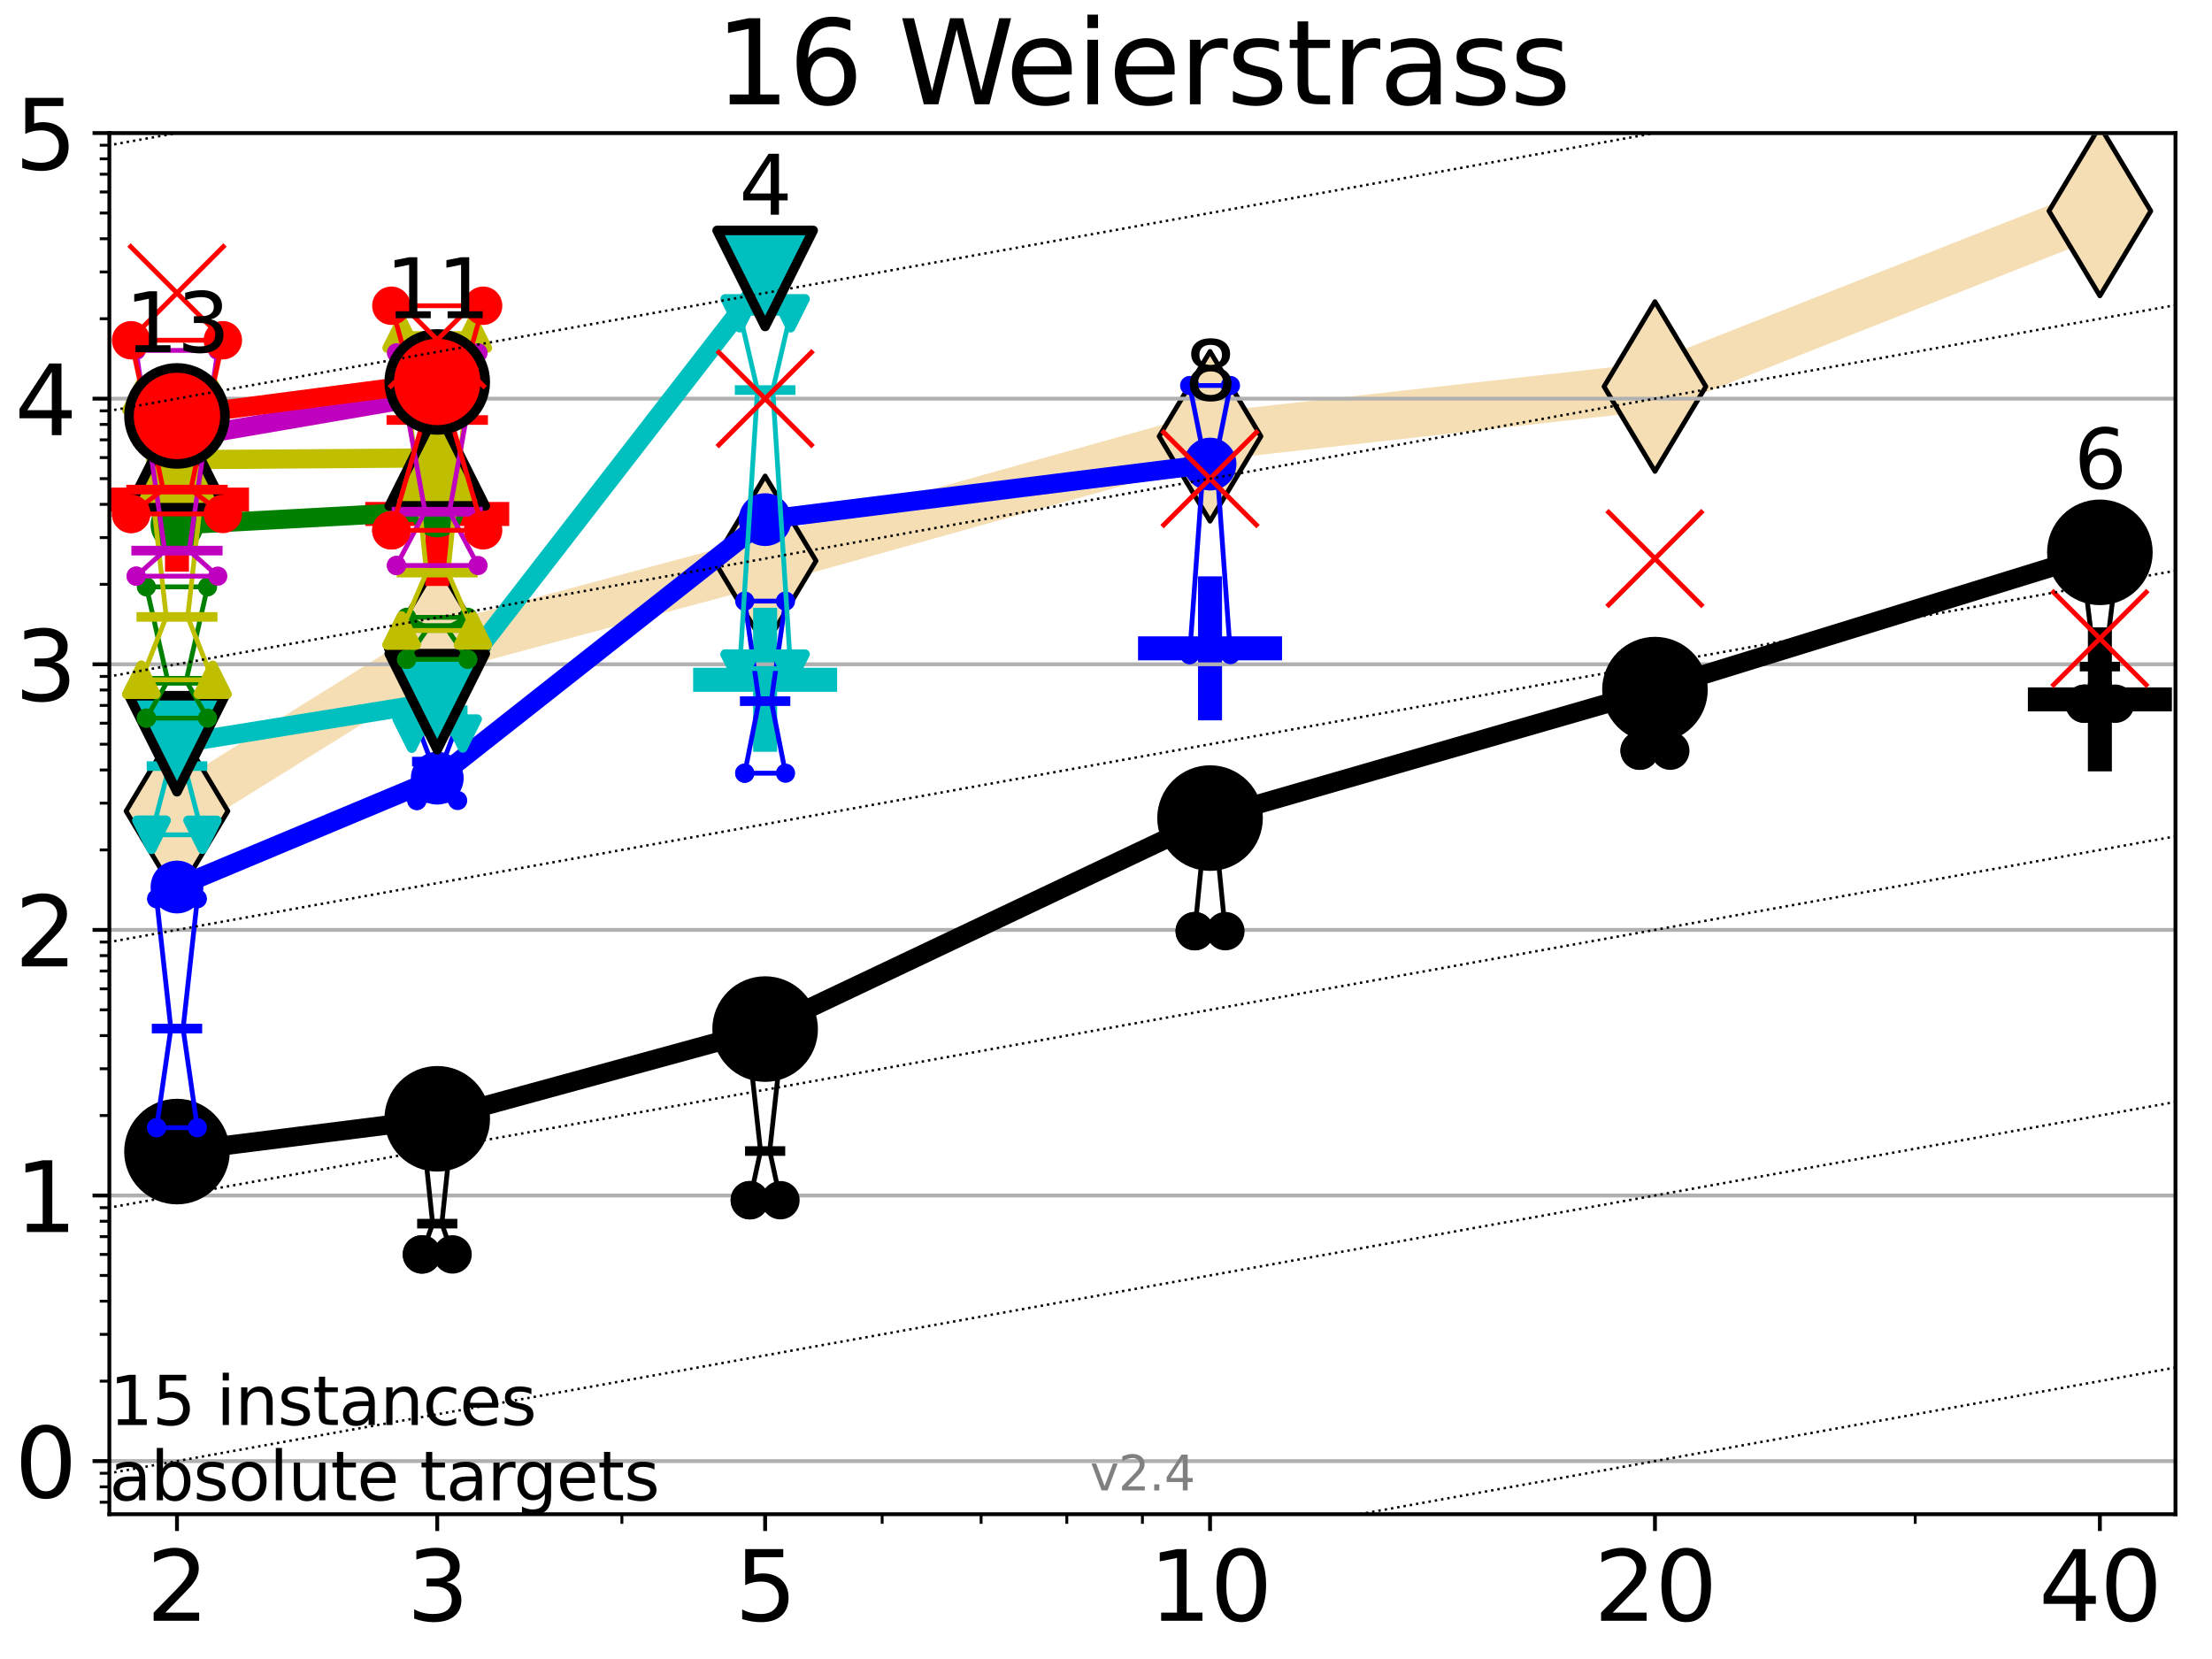 <?xml version="1.0" encoding="utf-8" standalone="no"?>
<!DOCTYPE svg PUBLIC "-//W3C//DTD SVG 1.1//EN"
  "http://www.w3.org/Graphics/SVG/1.1/DTD/svg11.dtd">
<svg height="345.6pt" version="1.1" viewBox="0 0 460.8 345.6" width="460.8pt" xmlns="http://www.w3.org/2000/svg" xmlns:xlink="http://www.w3.org/1999/xlink">
 <defs>
  <style type="text/css">*{stroke-linecap:butt;stroke-linejoin:round;}</style>
 </defs>
 <g id="figure_1">
  <g id="patch_1">
   <path d="M 0 345.6 
L 460.8 345.6 
L 460.8 0 
L 0 0 
z
" style="fill:#ffffff;"/>
  </g>
  <g id="axes_1">
   <g id="patch_2">
    <path d="M 22.78 315.44 
L 453.192 315.44 
L 453.192 27.72 
L 22.78 27.72 
z
" style="fill:#ffffff;"/>
   </g>
   <g id="line2d_1">
    <path clip-path="url(#pa2e8d3246c)" d="M 36.868 168.971 
L 91.085 135.184 
L 159.39 116.839 
L 252.074 90.893 
L 344.758 80.522 
L 437.443 43.958 
" style="fill:none;stroke:#f5deb3;stroke-linecap:square;stroke-width:10;"/>
    <defs>
     <path d="M 0 17.678 
L 10.607 0 
L 0 -17.678 
L -10.607 0 
z
" id="mcbccd35f83" style="stroke:#000000;stroke-linejoin:miter;"/>
    </defs>
    <g clip-path="url(#pa2e8d3246c)">
     <use style="fill:#f5deb3;stroke:#000000;stroke-linejoin:miter;" x="36.868" xlink:href="#mcbccd35f83" y="168.971"/>
     <use style="fill:#f5deb3;stroke:#000000;stroke-linejoin:miter;" x="91.085" xlink:href="#mcbccd35f83" y="135.184"/>
     <use style="fill:#f5deb3;stroke:#000000;stroke-linejoin:miter;" x="159.39" xlink:href="#mcbccd35f83" y="116.839"/>
     <use style="fill:#f5deb3;stroke:#000000;stroke-linejoin:miter;" x="252.074" xlink:href="#mcbccd35f83" y="90.893"/>
     <use style="fill:#f5deb3;stroke:#000000;stroke-linejoin:miter;" x="344.758" xlink:href="#mcbccd35f83" y="80.522"/>
     <use style="fill:#f5deb3;stroke:#000000;stroke-linejoin:miter;" x="437.443" xlink:href="#mcbccd35f83" y="43.958"/>
    </g>
   </g>
   <g id="line2d_2">
    <defs>
     <path d="M -15 0 
L 15 0 
M 0 15 
L 0 -15 
" id="m4d18dbb93d" style="stroke:#000000;stroke-width:5;"/>
    </defs>
    <g clip-path="url(#pa2e8d3246c)">
     <use style="stroke:#000000;stroke-width:5;" x="437.443" xlink:href="#m4d18dbb93d" y="145.692"/>
    </g>
   </g>
   <g id="line2d_3">
    <defs>
     <path d="M -15 0 
L 15 0 
M 0 15 
L 0 -15 
" id="mc7f49657a7" style="stroke:#00bfbf;stroke-width:5;"/>
    </defs>
    <g clip-path="url(#pa2e8d3246c)">
     <use style="fill:#00bfbf;stroke:#00bfbf;stroke-width:5;" x="159.39" xlink:href="#mc7f49657a7" y="141.612"/>
    </g>
   </g>
   <g id="line2d_4">
    <defs>
     <path d="M -15 0 
L 15 0 
M 0 15 
L 0 -15 
" id="ma4b5f8d370" style="stroke:#0000ff;stroke-width:5;"/>
    </defs>
    <g clip-path="url(#pa2e8d3246c)">
     <use style="fill:#0000ff;stroke:#0000ff;stroke-width:5;" x="252.074" xlink:href="#ma4b5f8d370" y="135.06"/>
    </g>
   </g>
   <g id="line2d_5">
    <defs>
     <path d="M -15 0 
L 15 0 
M 0 15 
L 0 -15 
" id="mf16637df31" style="stroke:#ff0000;stroke-width:5;"/>
    </defs>
    <g clip-path="url(#pa2e8d3246c)">
     <use style="fill:#ff0000;stroke:#ff0000;stroke-width:5;" x="36.868" xlink:href="#mf16637df31" y="104.078"/>
    </g>
   </g>
   <g id="line2d_6">
    <g clip-path="url(#pa2e8d3246c)">
     <use style="fill:#ff0000;stroke:#ff0000;stroke-width:5;" x="91.085" xlink:href="#mf16637df31" y="107.071"/>
    </g>
   </g>
   <g id="matplotlib.axis_1">
    <g id="xtick_1">
     <g id="line2d_7">
      <defs>
       <path d="M 0 0 
L 0 3.5 
" id="m808b0a294f" style="stroke:#000000;stroke-width:0.8;"/>
      </defs>
      <g>
       <use style="stroke:#000000;stroke-width:0.8;" x="36.868" xlink:href="#m808b0a294f" y="315.44"/>
      </g>
     </g>
     <g id="text_1">
      <!-- 2 -->
      <g transform="translate(30.506 337.637)scale(0.2 -0.2)">
       <defs>
        <path d="M 1228 531 
L 3431 531 
L 3431 0 
L 469 0 
L 469 531 
Q 828 903 1448 1529 
Q 2069 2156 2228 2338 
Q 2531 2678 2651 2914 
Q 2772 3150 2772 3378 
Q 2772 3750 2511 3984 
Q 2250 4219 1831 4219 
Q 1534 4219 1204 4116 
Q 875 4013 500 3803 
L 500 4441 
Q 881 4594 1212 4672 
Q 1544 4750 1819 4750 
Q 2544 4750 2975 4387 
Q 3406 4025 3406 3419 
Q 3406 3131 3298 2873 
Q 3191 2616 2906 2266 
Q 2828 2175 2409 1742 
Q 1991 1309 1228 531 
z
" id="DejaVuSans-32" transform="scale(0.016)"/>
       </defs>
       <use xlink:href="#DejaVuSans-32"/>
      </g>
     </g>
    </g>
    <g id="xtick_2">
     <g id="line2d_8">
      <g>
       <use style="stroke:#000000;stroke-width:0.8;" x="91.085" xlink:href="#m808b0a294f" y="315.44"/>
      </g>
     </g>
     <g id="text_2">
      <!-- 3 -->
      <g transform="translate(84.723 337.637)scale(0.2 -0.2)">
       <defs>
        <path d="M 2597 2516 
Q 3050 2419 3304 2112 
Q 3559 1806 3559 1356 
Q 3559 666 3084 287 
Q 2609 -91 1734 -91 
Q 1441 -91 1130 -33 
Q 819 25 488 141 
L 488 750 
Q 750 597 1062 519 
Q 1375 441 1716 441 
Q 2309 441 2620 675 
Q 2931 909 2931 1356 
Q 2931 1769 2642 2001 
Q 2353 2234 1838 2234 
L 1294 2234 
L 1294 2753 
L 1863 2753 
Q 2328 2753 2575 2939 
Q 2822 3125 2822 3475 
Q 2822 3834 2567 4026 
Q 2313 4219 1838 4219 
Q 1578 4219 1281 4162 
Q 984 4106 628 3988 
L 628 4550 
Q 988 4650 1302 4700 
Q 1616 4750 1894 4750 
Q 2613 4750 3031 4423 
Q 3450 4097 3450 3541 
Q 3450 3153 3228 2886 
Q 3006 2619 2597 2516 
z
" id="DejaVuSans-33" transform="scale(0.016)"/>
       </defs>
       <use xlink:href="#DejaVuSans-33"/>
      </g>
     </g>
    </g>
    <g id="xtick_3">
     <g id="line2d_9">
      <g>
       <use style="stroke:#000000;stroke-width:0.8;" x="159.39" xlink:href="#m808b0a294f" y="315.44"/>
      </g>
     </g>
     <g id="text_3">
      <!-- 5 -->
      <g transform="translate(153.028 337.637)scale(0.2 -0.2)">
       <defs>
        <path d="M 691 4666 
L 3169 4666 
L 3169 4134 
L 1269 4134 
L 1269 2991 
Q 1406 3038 1543 3061 
Q 1681 3084 1819 3084 
Q 2600 3084 3056 2656 
Q 3513 2228 3513 1497 
Q 3513 744 3044 326 
Q 2575 -91 1722 -91 
Q 1428 -91 1123 -41 
Q 819 9 494 109 
L 494 744 
Q 775 591 1075 516 
Q 1375 441 1709 441 
Q 2250 441 2565 725 
Q 2881 1009 2881 1497 
Q 2881 1984 2565 2268 
Q 2250 2553 1709 2553 
Q 1456 2553 1204 2497 
Q 953 2441 691 2322 
L 691 4666 
z
" id="DejaVuSans-35" transform="scale(0.016)"/>
       </defs>
       <use xlink:href="#DejaVuSans-35"/>
      </g>
     </g>
    </g>
    <g id="xtick_4">
     <g id="line2d_10">
      <g>
       <use style="stroke:#000000;stroke-width:0.8;" x="252.074" xlink:href="#m808b0a294f" y="315.44"/>
      </g>
     </g>
     <g id="text_4">
      <!-- 10 -->
      <g transform="translate(239.349 337.637)scale(0.2 -0.2)">
       <defs>
        <path d="M 794 531 
L 1825 531 
L 1825 4091 
L 703 3866 
L 703 4441 
L 1819 4666 
L 2450 4666 
L 2450 531 
L 3481 531 
L 3481 0 
L 794 0 
L 794 531 
z
" id="DejaVuSans-31" transform="scale(0.016)"/>
        <path d="M 2034 4250 
Q 1547 4250 1301 3770 
Q 1056 3291 1056 2328 
Q 1056 1369 1301 889 
Q 1547 409 2034 409 
Q 2525 409 2770 889 
Q 3016 1369 3016 2328 
Q 3016 3291 2770 3770 
Q 2525 4250 2034 4250 
z
M 2034 4750 
Q 2819 4750 3233 4129 
Q 3647 3509 3647 2328 
Q 3647 1150 3233 529 
Q 2819 -91 2034 -91 
Q 1250 -91 836 529 
Q 422 1150 422 2328 
Q 422 3509 836 4129 
Q 1250 4750 2034 4750 
z
" id="DejaVuSans-30" transform="scale(0.016)"/>
       </defs>
       <use xlink:href="#DejaVuSans-31"/>
       <use x="63.623" xlink:href="#DejaVuSans-30"/>
      </g>
     </g>
    </g>
    <g id="xtick_5">
     <g id="line2d_11">
      <g>
       <use style="stroke:#000000;stroke-width:0.8;" x="344.758" xlink:href="#m808b0a294f" y="315.44"/>
      </g>
     </g>
     <g id="text_5">
      <!-- 20 -->
      <g transform="translate(332.033 337.637)scale(0.2 -0.2)">
       <use xlink:href="#DejaVuSans-32"/>
       <use x="63.623" xlink:href="#DejaVuSans-30"/>
      </g>
     </g>
    </g>
    <g id="xtick_6">
     <g id="line2d_12">
      <g>
       <use style="stroke:#000000;stroke-width:0.8;" x="437.443" xlink:href="#m808b0a294f" y="315.44"/>
      </g>
     </g>
     <g id="text_6">
      <!-- 40 -->
      <g transform="translate(424.718 337.637)scale(0.2 -0.2)">
       <defs>
        <path d="M 2419 4116 
L 825 1625 
L 2419 1625 
L 2419 4116 
z
M 2253 4666 
L 3047 4666 
L 3047 1625 
L 3713 1625 
L 3713 1100 
L 3047 1100 
L 3047 0 
L 2419 0 
L 2419 1100 
L 313 1100 
L 313 1709 
L 2253 4666 
z
" id="DejaVuSans-34" transform="scale(0.016)"/>
       </defs>
       <use xlink:href="#DejaVuSans-34"/>
       <use x="63.623" xlink:href="#DejaVuSans-30"/>
      </g>
     </g>
    </g>
    <g id="xtick_7">
     <g id="line2d_13">
      <defs>
       <path d="M 0 0 
L 0 2 
" id="m60c69af0e5" style="stroke:#000000;stroke-width:0.6;"/>
      </defs>
      <g>
       <use style="stroke:#000000;stroke-width:0.6;" x="129.552" xlink:href="#m60c69af0e5" y="315.44"/>
      </g>
     </g>
    </g>
    <g id="xtick_8">
     <g id="line2d_14">
      <g>
       <use style="stroke:#000000;stroke-width:0.6;" x="183.769" xlink:href="#m60c69af0e5" y="315.44"/>
      </g>
     </g>
    </g>
    <g id="xtick_9">
     <g id="line2d_15">
      <g>
       <use style="stroke:#000000;stroke-width:0.6;" x="204.381" xlink:href="#m60c69af0e5" y="315.44"/>
      </g>
     </g>
    </g>
    <g id="xtick_10">
     <g id="line2d_16">
      <g>
       <use style="stroke:#000000;stroke-width:0.6;" x="222.237" xlink:href="#m60c69af0e5" y="315.44"/>
      </g>
     </g>
    </g>
    <g id="xtick_11">
     <g id="line2d_17">
      <g>
       <use style="stroke:#000000;stroke-width:0.6;" x="237.986" xlink:href="#m60c69af0e5" y="315.44"/>
      </g>
     </g>
    </g>
    <g id="xtick_12">
     <g id="line2d_18">
      <g>
       <use style="stroke:#000000;stroke-width:0.6;" x="398.975" xlink:href="#m60c69af0e5" y="315.44"/>
      </g>
     </g>
    </g>
   </g>
   <g id="matplotlib.axis_2">
    <g id="ytick_1">
     <g id="line2d_19">
      <path clip-path="url(#pa2e8d3246c)" d="M 22.78 304.374 
L 453.192 304.374 
" style="fill:none;stroke:#b0b0b0;stroke-linecap:square;stroke-width:0.8;"/>
     </g>
     <g id="line2d_20">
      <defs>
       <path d="M 0 0 
L -3.5 0 
" id="m45fffe5ba7" style="stroke:#000000;stroke-width:0.8;"/>
      </defs>
      <g>
       <use style="stroke:#000000;stroke-width:0.8;" x="22.78" xlink:href="#m45fffe5ba7" y="304.374"/>
      </g>
     </g>
     <g id="text_7">
      <!-- 0 -->
      <g transform="translate(3.055 311.972)scale(0.2 -0.2)">
       <use xlink:href="#DejaVuSans-30"/>
      </g>
     </g>
    </g>
    <g id="ytick_2">
     <g id="line2d_21">
      <path clip-path="url(#pa2e8d3246c)" d="M 22.78 249.043 
L 453.192 249.043 
" style="fill:none;stroke:#b0b0b0;stroke-linecap:square;stroke-width:0.8;"/>
     </g>
     <g id="line2d_22">
      <g>
       <use style="stroke:#000000;stroke-width:0.8;" x="22.78" xlink:href="#m45fffe5ba7" y="249.043"/>
      </g>
     </g>
     <g id="text_8">
      <!-- 1 -->
      <g transform="translate(3.055 256.642)scale(0.2 -0.2)">
       <use xlink:href="#DejaVuSans-31"/>
      </g>
     </g>
    </g>
    <g id="ytick_3">
     <g id="line2d_23">
      <path clip-path="url(#pa2e8d3246c)" d="M 22.78 193.712 
L 453.192 193.712 
" style="fill:none;stroke:#b0b0b0;stroke-linecap:square;stroke-width:0.8;"/>
     </g>
     <g id="line2d_24">
      <g>
       <use style="stroke:#000000;stroke-width:0.8;" x="22.78" xlink:href="#m45fffe5ba7" y="193.712"/>
      </g>
     </g>
     <g id="text_9">
      <!-- 2 -->
      <g transform="translate(3.055 201.311)scale(0.2 -0.2)">
       <use xlink:href="#DejaVuSans-32"/>
      </g>
     </g>
    </g>
    <g id="ytick_4">
     <g id="line2d_25">
      <path clip-path="url(#pa2e8d3246c)" d="M 22.78 138.382 
L 453.192 138.382 
" style="fill:none;stroke:#b0b0b0;stroke-linecap:square;stroke-width:0.8;"/>
     </g>
     <g id="line2d_26">
      <g>
       <use style="stroke:#000000;stroke-width:0.8;" x="22.78" xlink:href="#m45fffe5ba7" y="138.382"/>
      </g>
     </g>
     <g id="text_10">
      <!-- 3 -->
      <g transform="translate(3.055 145.98)scale(0.2 -0.2)">
       <use xlink:href="#DejaVuSans-33"/>
      </g>
     </g>
    </g>
    <g id="ytick_5">
     <g id="line2d_27">
      <path clip-path="url(#pa2e8d3246c)" d="M 22.78 83.051 
L 453.192 83.051 
" style="fill:none;stroke:#b0b0b0;stroke-linecap:square;stroke-width:0.8;"/>
     </g>
     <g id="line2d_28">
      <g>
       <use style="stroke:#000000;stroke-width:0.8;" x="22.78" xlink:href="#m45fffe5ba7" y="83.051"/>
      </g>
     </g>
     <g id="text_11">
      <!-- 4 -->
      <g transform="translate(3.055 90.649)scale(0.2 -0.2)">
       <use xlink:href="#DejaVuSans-34"/>
      </g>
     </g>
    </g>
    <g id="ytick_6">
     <g id="line2d_29">
      <path clip-path="url(#pa2e8d3246c)" d="M 22.78 27.72 
L 453.192 27.72 
" style="fill:none;stroke:#b0b0b0;stroke-linecap:square;stroke-width:0.8;"/>
     </g>
     <g id="line2d_30">
      <g>
       <use style="stroke:#000000;stroke-width:0.8;" x="22.78" xlink:href="#m45fffe5ba7" y="27.72"/>
      </g>
     </g>
     <g id="text_12">
      <!-- 5 -->
      <g transform="translate(3.055 35.318)scale(0.2 -0.2)">
       <use xlink:href="#DejaVuSans-35"/>
      </g>
     </g>
    </g>
    <g id="ytick_7">
     <g id="line2d_31">
      <defs>
       <path d="M 0 0 
L -2 0 
" id="m2d573f3b61" style="stroke:#000000;stroke-width:0.6;"/>
      </defs>
      <g>
       <use style="stroke:#000000;stroke-width:0.6;" x="22.78" xlink:href="#m2d573f3b61" y="312.945"/>
      </g>
     </g>
    </g>
    <g id="ytick_8">
     <g id="line2d_32">
      <g>
       <use style="stroke:#000000;stroke-width:0.6;" x="22.78" xlink:href="#m2d573f3b61" y="309.736"/>
      </g>
     </g>
    </g>
    <g id="ytick_9">
     <g id="line2d_33">
      <g>
       <use style="stroke:#000000;stroke-width:0.6;" x="22.78" xlink:href="#m2d573f3b61" y="306.906"/>
      </g>
     </g>
    </g>
    <g id="ytick_10">
     <g id="line2d_34">
      <g>
       <use style="stroke:#000000;stroke-width:0.6;" x="22.78" xlink:href="#m2d573f3b61" y="287.718"/>
      </g>
     </g>
    </g>
    <g id="ytick_11">
     <g id="line2d_35">
      <g>
       <use style="stroke:#000000;stroke-width:0.6;" x="22.78" xlink:href="#m2d573f3b61" y="277.974"/>
      </g>
     </g>
    </g>
    <g id="ytick_12">
     <g id="line2d_36">
      <g>
       <use style="stroke:#000000;stroke-width:0.6;" x="22.78" xlink:href="#m2d573f3b61" y="271.061"/>
      </g>
     </g>
    </g>
    <g id="ytick_13">
     <g id="line2d_37">
      <g>
       <use style="stroke:#000000;stroke-width:0.6;" x="22.78" xlink:href="#m2d573f3b61" y="265.699"/>
      </g>
     </g>
    </g>
    <g id="ytick_14">
     <g id="line2d_38">
      <g>
       <use style="stroke:#000000;stroke-width:0.6;" x="22.78" xlink:href="#m2d573f3b61" y="261.318"/>
      </g>
     </g>
    </g>
    <g id="ytick_15">
     <g id="line2d_39">
      <g>
       <use style="stroke:#000000;stroke-width:0.6;" x="22.78" xlink:href="#m2d573f3b61" y="257.614"/>
      </g>
     </g>
    </g>
    <g id="ytick_16">
     <g id="line2d_40">
      <g>
       <use style="stroke:#000000;stroke-width:0.6;" x="22.78" xlink:href="#m2d573f3b61" y="254.405"/>
      </g>
     </g>
    </g>
    <g id="ytick_17">
     <g id="line2d_41">
      <g>
       <use style="stroke:#000000;stroke-width:0.6;" x="22.78" xlink:href="#m2d573f3b61" y="251.575"/>
      </g>
     </g>
    </g>
    <g id="ytick_18">
     <g id="line2d_42">
      <g>
       <use style="stroke:#000000;stroke-width:0.6;" x="22.78" xlink:href="#m2d573f3b61" y="232.387"/>
      </g>
     </g>
    </g>
    <g id="ytick_19">
     <g id="line2d_43">
      <g>
       <use style="stroke:#000000;stroke-width:0.6;" x="22.78" xlink:href="#m2d573f3b61" y="222.644"/>
      </g>
     </g>
    </g>
    <g id="ytick_20">
     <g id="line2d_44">
      <g>
       <use style="stroke:#000000;stroke-width:0.6;" x="22.78" xlink:href="#m2d573f3b61" y="215.731"/>
      </g>
     </g>
    </g>
    <g id="ytick_21">
     <g id="line2d_45">
      <g>
       <use style="stroke:#000000;stroke-width:0.6;" x="22.78" xlink:href="#m2d573f3b61" y="210.369"/>
      </g>
     </g>
    </g>
    <g id="ytick_22">
     <g id="line2d_46">
      <g>
       <use style="stroke:#000000;stroke-width:0.6;" x="22.78" xlink:href="#m2d573f3b61" y="205.987"/>
      </g>
     </g>
    </g>
    <g id="ytick_23">
     <g id="line2d_47">
      <g>
       <use style="stroke:#000000;stroke-width:0.6;" x="22.78" xlink:href="#m2d573f3b61" y="202.283"/>
      </g>
     </g>
    </g>
    <g id="ytick_24">
     <g id="line2d_48">
      <g>
       <use style="stroke:#000000;stroke-width:0.6;" x="22.78" xlink:href="#m2d573f3b61" y="199.074"/>
      </g>
     </g>
    </g>
    <g id="ytick_25">
     <g id="line2d_49">
      <g>
       <use style="stroke:#000000;stroke-width:0.6;" x="22.78" xlink:href="#m2d573f3b61" y="196.244"/>
      </g>
     </g>
    </g>
    <g id="ytick_26">
     <g id="line2d_50">
      <g>
       <use style="stroke:#000000;stroke-width:0.6;" x="22.78" xlink:href="#m2d573f3b61" y="177.056"/>
      </g>
     </g>
    </g>
    <g id="ytick_27">
     <g id="line2d_51">
      <g>
       <use style="stroke:#000000;stroke-width:0.6;" x="22.78" xlink:href="#m2d573f3b61" y="167.313"/>
      </g>
     </g>
    </g>
    <g id="ytick_28">
     <g id="line2d_52">
      <g>
       <use style="stroke:#000000;stroke-width:0.6;" x="22.78" xlink:href="#m2d573f3b61" y="160.4"/>
      </g>
     </g>
    </g>
    <g id="ytick_29">
     <g id="line2d_53">
      <g>
       <use style="stroke:#000000;stroke-width:0.6;" x="22.78" xlink:href="#m2d573f3b61" y="155.038"/>
      </g>
     </g>
    </g>
    <g id="ytick_30">
     <g id="line2d_54">
      <g>
       <use style="stroke:#000000;stroke-width:0.6;" x="22.78" xlink:href="#m2d573f3b61" y="150.657"/>
      </g>
     </g>
    </g>
    <g id="ytick_31">
     <g id="line2d_55">
      <g>
       <use style="stroke:#000000;stroke-width:0.6;" x="22.78" xlink:href="#m2d573f3b61" y="146.952"/>
      </g>
     </g>
    </g>
    <g id="ytick_32">
     <g id="line2d_56">
      <g>
       <use style="stroke:#000000;stroke-width:0.6;" x="22.78" xlink:href="#m2d573f3b61" y="143.744"/>
      </g>
     </g>
    </g>
    <g id="ytick_33">
     <g id="line2d_57">
      <g>
       <use style="stroke:#000000;stroke-width:0.6;" x="22.78" xlink:href="#m2d573f3b61" y="140.913"/>
      </g>
     </g>
    </g>
    <g id="ytick_34">
     <g id="line2d_58">
      <g>
       <use style="stroke:#000000;stroke-width:0.6;" x="22.78" xlink:href="#m2d573f3b61" y="121.725"/>
      </g>
     </g>
    </g>
    <g id="ytick_35">
     <g id="line2d_59">
      <g>
       <use style="stroke:#000000;stroke-width:0.6;" x="22.78" xlink:href="#m2d573f3b61" y="111.982"/>
      </g>
     </g>
    </g>
    <g id="ytick_36">
     <g id="line2d_60">
      <g>
       <use style="stroke:#000000;stroke-width:0.6;" x="22.78" xlink:href="#m2d573f3b61" y="105.069"/>
      </g>
     </g>
    </g>
    <g id="ytick_37">
     <g id="line2d_61">
      <g>
       <use style="stroke:#000000;stroke-width:0.6;" x="22.78" xlink:href="#m2d573f3b61" y="99.707"/>
      </g>
     </g>
    </g>
    <g id="ytick_38">
     <g id="line2d_62">
      <g>
       <use style="stroke:#000000;stroke-width:0.6;" x="22.78" xlink:href="#m2d573f3b61" y="95.326"/>
      </g>
     </g>
    </g>
    <g id="ytick_39">
     <g id="line2d_63">
      <g>
       <use style="stroke:#000000;stroke-width:0.6;" x="22.78" xlink:href="#m2d573f3b61" y="91.622"/>
      </g>
     </g>
    </g>
    <g id="ytick_40">
     <g id="line2d_64">
      <g>
       <use style="stroke:#000000;stroke-width:0.6;" x="22.78" xlink:href="#m2d573f3b61" y="88.413"/>
      </g>
     </g>
    </g>
    <g id="ytick_41">
     <g id="line2d_65">
      <g>
       <use style="stroke:#000000;stroke-width:0.6;" x="22.78" xlink:href="#m2d573f3b61" y="85.583"/>
      </g>
     </g>
    </g>
    <g id="ytick_42">
     <g id="line2d_66">
      <g>
       <use style="stroke:#000000;stroke-width:0.6;" x="22.78" xlink:href="#m2d573f3b61" y="66.395"/>
      </g>
     </g>
    </g>
    <g id="ytick_43">
     <g id="line2d_67">
      <g>
       <use style="stroke:#000000;stroke-width:0.6;" x="22.78" xlink:href="#m2d573f3b61" y="56.651"/>
      </g>
     </g>
    </g>
    <g id="ytick_44">
     <g id="line2d_68">
      <g>
       <use style="stroke:#000000;stroke-width:0.6;" x="22.78" xlink:href="#m2d573f3b61" y="49.738"/>
      </g>
     </g>
    </g>
    <g id="ytick_45">
     <g id="line2d_69">
      <g>
       <use style="stroke:#000000;stroke-width:0.6;" x="22.78" xlink:href="#m2d573f3b61" y="44.376"/>
      </g>
     </g>
    </g>
    <g id="ytick_46">
     <g id="line2d_70">
      <g>
       <use style="stroke:#000000;stroke-width:0.6;" x="22.78" xlink:href="#m2d573f3b61" y="39.995"/>
      </g>
     </g>
    </g>
    <g id="ytick_47">
     <g id="line2d_71">
      <g>
       <use style="stroke:#000000;stroke-width:0.6;" x="22.78" xlink:href="#m2d573f3b61" y="36.291"/>
      </g>
     </g>
    </g>
    <g id="ytick_48">
     <g id="line2d_72">
      <g>
       <use style="stroke:#000000;stroke-width:0.6;" x="22.78" xlink:href="#m2d573f3b61" y="33.082"/>
      </g>
     </g>
    </g>
    <g id="ytick_49">
     <g id="line2d_73">
      <g>
       <use style="stroke:#000000;stroke-width:0.6;" x="22.78" xlink:href="#m2d573f3b61" y="30.252"/>
      </g>
     </g>
    </g>
   </g>
   <g id="line2d_74">
    <path clip-path="url(#pa2e8d3246c)" d="M 33.682 244.662 
L 35.912 239.3 
L 33.682 234.919 
L 40.054 234.919 
L 37.824 239.3 
L 40.054 244.662 
L 33.682 244.662 
" style="fill:none;stroke:#000000;stroke-linecap:square;"/>
   </g>
   <g id="line2d_75">
    <path clip-path="url(#pa2e8d3246c)" d="M 33.682 244.662 
L 40.054 244.662 
L 40.054 234.919 
L 33.682 234.919 
L 33.682 244.662 
" style="fill:none;"/>
    <defs>
     <path d="M 0 3 
C 0.796 3 1.559 2.684 2.121 2.121 
C 2.684 1.559 3 0.796 3 0 
C 3 -0.796 2.684 -1.559 2.121 -2.121 
C 1.559 -2.684 0.796 -3 0 -3 
C -0.796 -3 -1.559 -2.684 -2.121 -2.121 
C -2.684 -1.559 -3 -0.796 -3 0 
C -3 0.796 -2.684 1.559 -2.121 2.121 
C -1.559 2.684 -0.796 3 0 3 
z
" id="mc93d2e5ad2" style="stroke:#000000;stroke-width:2;"/>
    </defs>
    <g clip-path="url(#pa2e8d3246c)">
     <use style="stroke:#000000;stroke-width:2;" x="33.682" xlink:href="#mc93d2e5ad2" y="244.662"/>
     <use style="stroke:#000000;stroke-width:2;" x="40.054" xlink:href="#mc93d2e5ad2" y="244.662"/>
     <use style="stroke:#000000;stroke-width:2;" x="40.054" xlink:href="#mc93d2e5ad2" y="234.919"/>
     <use style="stroke:#000000;stroke-width:2;" x="33.682" xlink:href="#mc93d2e5ad2" y="234.919"/>
     <use style="stroke:#000000;stroke-width:2;" x="33.682" xlink:href="#mc93d2e5ad2" y="244.662"/>
    </g>
   </g>
   <g id="line2d_76">
    <path clip-path="url(#pa2e8d3246c)" d="M 33.682 239.3 
L 40.054 239.3 
" style="fill:none;stroke:#000000;stroke-linecap:square;stroke-width:2;"/>
   </g>
   <g id="line2d_77">
    <path clip-path="url(#pa2e8d3246c)" d="M 87.899 261.318 
L 90.129 254.911 
L 87.899 233.619 
L 94.271 233.619 
L 92.041 254.911 
L 94.271 261.318 
L 87.899 261.318 
" style="fill:none;stroke:#000000;stroke-linecap:square;"/>
   </g>
   <g id="line2d_78">
    <path clip-path="url(#pa2e8d3246c)" d="M 87.899 261.318 
L 94.271 261.318 
L 94.271 233.619 
L 87.899 233.619 
L 87.899 261.318 
" style="fill:none;"/>
    <g clip-path="url(#pa2e8d3246c)">
     <use style="stroke:#000000;stroke-width:2;" x="87.899" xlink:href="#mc93d2e5ad2" y="261.318"/>
     <use style="stroke:#000000;stroke-width:2;" x="94.271" xlink:href="#mc93d2e5ad2" y="261.318"/>
     <use style="stroke:#000000;stroke-width:2;" x="94.271" xlink:href="#mc93d2e5ad2" y="233.619"/>
     <use style="stroke:#000000;stroke-width:2;" x="87.899" xlink:href="#mc93d2e5ad2" y="233.619"/>
     <use style="stroke:#000000;stroke-width:2;" x="87.899" xlink:href="#mc93d2e5ad2" y="261.318"/>
    </g>
   </g>
   <g id="line2d_79">
    <path clip-path="url(#pa2e8d3246c)" d="M 87.899 254.911 
L 94.271 254.911 
" style="fill:none;stroke:#000000;stroke-linecap:square;stroke-width:2;"/>
   </g>
   <g id="line2d_80">
    <path clip-path="url(#pa2e8d3246c)" d="M 156.204 250.024 
L 158.434 239.785 
L 156.204 219.495 
L 162.576 219.495 
L 160.346 239.785 
L 162.576 250.024 
L 156.204 250.024 
" style="fill:none;stroke:#000000;stroke-linecap:square;"/>
   </g>
   <g id="line2d_81">
    <path clip-path="url(#pa2e8d3246c)" d="M 156.204 250.024 
L 162.576 250.024 
L 162.576 219.495 
L 156.204 219.495 
L 156.204 250.024 
" style="fill:none;"/>
    <g clip-path="url(#pa2e8d3246c)">
     <use style="stroke:#000000;stroke-width:2;" x="156.204" xlink:href="#mc93d2e5ad2" y="250.024"/>
     <use style="stroke:#000000;stroke-width:2;" x="162.576" xlink:href="#mc93d2e5ad2" y="250.024"/>
     <use style="stroke:#000000;stroke-width:2;" x="162.576" xlink:href="#mc93d2e5ad2" y="219.495"/>
     <use style="stroke:#000000;stroke-width:2;" x="156.204" xlink:href="#mc93d2e5ad2" y="219.495"/>
     <use style="stroke:#000000;stroke-width:2;" x="156.204" xlink:href="#mc93d2e5ad2" y="250.024"/>
    </g>
   </g>
   <g id="line2d_82">
    <path clip-path="url(#pa2e8d3246c)" d="M 156.204 239.785 
L 162.576 239.785 
" style="fill:none;stroke:#000000;stroke-linecap:square;stroke-width:2;"/>
   </g>
   <g id="line2d_83">
    <path clip-path="url(#pa2e8d3246c)" d="M 248.888 193.978 
L 251.118 171.441 
L 248.888 165.059 
L 255.26 165.059 
L 253.03 171.441 
L 255.26 193.978 
L 248.888 193.978 
" style="fill:none;stroke:#000000;stroke-linecap:square;"/>
   </g>
   <g id="line2d_84">
    <path clip-path="url(#pa2e8d3246c)" d="M 248.888 193.978 
L 255.26 193.978 
L 255.26 165.059 
L 248.888 165.059 
L 248.888 193.978 
" style="fill:none;"/>
    <g clip-path="url(#pa2e8d3246c)">
     <use style="stroke:#000000;stroke-width:2;" x="248.888" xlink:href="#mc93d2e5ad2" y="193.978"/>
     <use style="stroke:#000000;stroke-width:2;" x="255.26" xlink:href="#mc93d2e5ad2" y="193.978"/>
     <use style="stroke:#000000;stroke-width:2;" x="255.26" xlink:href="#mc93d2e5ad2" y="165.059"/>
     <use style="stroke:#000000;stroke-width:2;" x="248.888" xlink:href="#mc93d2e5ad2" y="165.059"/>
     <use style="stroke:#000000;stroke-width:2;" x="248.888" xlink:href="#mc93d2e5ad2" y="193.978"/>
    </g>
   </g>
   <g id="line2d_85">
    <path clip-path="url(#pa2e8d3246c)" d="M 248.888 171.441 
L 255.26 171.441 
" style="fill:none;stroke:#000000;stroke-linecap:square;stroke-width:2;"/>
   </g>
   <g id="line2d_86">
    <path clip-path="url(#pa2e8d3246c)" d="M 341.572 156.379 
L 343.803 148.414 
L 341.572 139.56 
L 347.945 139.56 
L 345.714 148.414 
L 347.945 156.379 
L 341.572 156.379 
" style="fill:none;stroke:#000000;stroke-linecap:square;"/>
   </g>
   <g id="line2d_87">
    <path clip-path="url(#pa2e8d3246c)" d="M 341.572 156.379 
L 347.945 156.379 
L 347.945 139.56 
L 341.572 139.56 
L 341.572 156.379 
" style="fill:none;"/>
    <g clip-path="url(#pa2e8d3246c)">
     <use style="stroke:#000000;stroke-width:2;" x="341.572" xlink:href="#mc93d2e5ad2" y="156.379"/>
     <use style="stroke:#000000;stroke-width:2;" x="347.945" xlink:href="#mc93d2e5ad2" y="156.379"/>
     <use style="stroke:#000000;stroke-width:2;" x="347.945" xlink:href="#mc93d2e5ad2" y="139.56"/>
     <use style="stroke:#000000;stroke-width:2;" x="341.572" xlink:href="#mc93d2e5ad2" y="139.56"/>
     <use style="stroke:#000000;stroke-width:2;" x="341.572" xlink:href="#mc93d2e5ad2" y="156.379"/>
    </g>
   </g>
   <g id="line2d_88">
    <path clip-path="url(#pa2e8d3246c)" d="M 341.572 148.414 
L 347.945 148.414 
" style="fill:none;stroke:#000000;stroke-linecap:square;stroke-width:2;"/>
   </g>
   <g id="line2d_89">
    <path clip-path="url(#pa2e8d3246c)" d="M 434.257 146.601 
L 436.487 138.86 
L 434.257 120.774 
L 440.629 120.774 
L 438.398 138.86 
L 440.629 146.601 
L 434.257 146.601 
" style="fill:none;stroke:#000000;stroke-linecap:square;"/>
   </g>
   <g id="line2d_90">
    <path clip-path="url(#pa2e8d3246c)" d="M 434.257 146.601 
L 440.629 146.601 
L 440.629 120.774 
L 434.257 120.774 
L 434.257 146.601 
" style="fill:none;"/>
    <g clip-path="url(#pa2e8d3246c)">
     <use style="stroke:#000000;stroke-width:2;" x="434.257" xlink:href="#mc93d2e5ad2" y="146.601"/>
     <use style="stroke:#000000;stroke-width:2;" x="440.629" xlink:href="#mc93d2e5ad2" y="146.601"/>
     <use style="stroke:#000000;stroke-width:2;" x="440.629" xlink:href="#mc93d2e5ad2" y="120.774"/>
     <use style="stroke:#000000;stroke-width:2;" x="434.257" xlink:href="#mc93d2e5ad2" y="120.774"/>
     <use style="stroke:#000000;stroke-width:2;" x="434.257" xlink:href="#mc93d2e5ad2" y="146.601"/>
    </g>
   </g>
   <g id="line2d_91">
    <path clip-path="url(#pa2e8d3246c)" d="M 434.257 138.86 
L 440.629 138.86 
" style="fill:none;stroke:#000000;stroke-linecap:square;stroke-width:2;"/>
   </g>
   <g id="line2d_92">
    <path clip-path="url(#pa2e8d3246c)" d="M 36.868 239.895 
L 91.085 233.064 
" style="fill:none;stroke:#000000;stroke-linecap:square;stroke-width:4;"/>
   </g>
   <g id="line2d_93">
    <path clip-path="url(#pa2e8d3246c)" d="M 91.085 233.064 
L 159.39 214.376 
" style="fill:none;stroke:#000000;stroke-linecap:square;stroke-width:4;"/>
   </g>
   <g id="line2d_94">
    <path clip-path="url(#pa2e8d3246c)" d="M 159.39 214.376 
L 252.074 170.421 
" style="fill:none;stroke:#000000;stroke-linecap:square;stroke-width:4;"/>
   </g>
   <g id="line2d_95">
    <path clip-path="url(#pa2e8d3246c)" d="M 252.074 170.421 
L 344.758 143.663 
" style="fill:none;stroke:#000000;stroke-linecap:square;stroke-width:4;"/>
   </g>
   <g id="line2d_96">
    <path clip-path="url(#pa2e8d3246c)" d="M 344.758 143.663 
L 437.443 115.063 
" style="fill:none;stroke:#000000;stroke-linecap:square;stroke-width:4;"/>
   </g>
   <g id="line2d_97">
    <path clip-path="url(#pa2e8d3246c)" d="M 36.868 239.895 
L 91.085 233.064 
L 159.39 214.376 
L 252.074 170.421 
L 344.758 143.663 
L 437.443 115.063 
" style="fill:none;"/>
    <defs>
     <path d="M 0 10 
C 2.652 10 5.196 8.946 7.071 7.071 
C 8.946 5.196 10 2.652 10 0 
C 10 -2.652 8.946 -5.196 7.071 -7.071 
C 5.196 -8.946 2.652 -10 0 -10 
C -2.652 -10 -5.196 -8.946 -7.071 -7.071 
C -8.946 -5.196 -10 -2.652 -10 0 
C -10 2.652 -8.946 5.196 -7.071 7.071 
C -5.196 8.946 -2.652 10 0 10 
z
" id="mb02f27c5c9" style="stroke:#000000;stroke-width:2;"/>
    </defs>
    <g clip-path="url(#pa2e8d3246c)">
     <use style="stroke:#000000;stroke-width:2;" x="36.868" xlink:href="#mb02f27c5c9" y="239.895"/>
     <use style="stroke:#000000;stroke-width:2;" x="91.085" xlink:href="#mb02f27c5c9" y="233.064"/>
     <use style="stroke:#000000;stroke-width:2;" x="159.39" xlink:href="#mb02f27c5c9" y="214.376"/>
     <use style="stroke:#000000;stroke-width:2;" x="252.074" xlink:href="#mb02f27c5c9" y="170.421"/>
     <use style="stroke:#000000;stroke-width:2;" x="344.758" xlink:href="#mb02f27c5c9" y="143.663"/>
     <use style="stroke:#000000;stroke-width:2;" x="437.443" xlink:href="#mb02f27c5c9" y="115.063"/>
    </g>
   </g>
   <g id="line2d_98">
    <path clip-path="url(#pa2e8d3246c)" d="M 32.62 234.919 
L 35.594 214.274 
L 32.62 187.224 
L 41.116 187.224 
L 38.143 214.274 
L 41.116 234.919 
L 32.62 234.919 
" style="fill:none;stroke:#0000ff;stroke-linecap:square;"/>
   </g>
   <g id="line2d_99">
    <path clip-path="url(#pa2e8d3246c)" d="M 32.62 234.919 
L 41.116 234.919 
L 41.116 187.224 
L 32.62 187.224 
L 32.62 234.919 
" style="fill:none;"/>
    <defs>
     <path d="M 0 1.5 
C 0.398 1.5 0.779 1.342 1.061 1.061 
C 1.342 0.779 1.5 0.398 1.5 0 
C 1.5 -0.398 1.342 -0.779 1.061 -1.061 
C 0.779 -1.342 0.398 -1.5 0 -1.5 
C -0.398 -1.5 -0.779 -1.342 -1.061 -1.061 
C -1.342 -0.779 -1.5 -0.398 -1.5 0 
C -1.5 0.398 -1.342 0.779 -1.061 1.061 
C -0.779 1.342 -0.398 1.5 0 1.5 
z
" id="m0f7fca6cdc" style="stroke:#0000ff;"/>
    </defs>
    <g clip-path="url(#pa2e8d3246c)">
     <use style="fill:#0000ff;stroke:#0000ff;" x="32.62" xlink:href="#m0f7fca6cdc" y="234.919"/>
     <use style="fill:#0000ff;stroke:#0000ff;" x="41.116" xlink:href="#m0f7fca6cdc" y="234.919"/>
     <use style="fill:#0000ff;stroke:#0000ff;" x="41.116" xlink:href="#m0f7fca6cdc" y="187.224"/>
     <use style="fill:#0000ff;stroke:#0000ff;" x="32.62" xlink:href="#m0f7fca6cdc" y="187.224"/>
     <use style="fill:#0000ff;stroke:#0000ff;" x="32.62" xlink:href="#m0f7fca6cdc" y="234.919"/>
    </g>
   </g>
   <g id="line2d_100">
    <path clip-path="url(#pa2e8d3246c)" d="M 32.62 214.274 
L 41.116 214.274 
" style="fill:none;stroke:#0000ff;stroke-linecap:square;stroke-width:2;"/>
   </g>
   <g id="line2d_101">
    <path clip-path="url(#pa2e8d3246c)" d="M 86.837 166.759 
L 89.811 158.653 
L 86.837 150.764 
L 95.333 150.764 
L 92.359 158.653 
L 95.333 166.759 
L 86.837 166.759 
" style="fill:none;stroke:#0000ff;stroke-linecap:square;"/>
   </g>
   <g id="line2d_102">
    <path clip-path="url(#pa2e8d3246c)" d="M 86.837 166.759 
L 95.333 166.759 
L 95.333 150.764 
L 86.837 150.764 
L 86.837 166.759 
" style="fill:none;"/>
    <g clip-path="url(#pa2e8d3246c)">
     <use style="fill:#0000ff;stroke:#0000ff;" x="86.837" xlink:href="#m0f7fca6cdc" y="166.759"/>
     <use style="fill:#0000ff;stroke:#0000ff;" x="95.333" xlink:href="#m0f7fca6cdc" y="166.759"/>
     <use style="fill:#0000ff;stroke:#0000ff;" x="95.333" xlink:href="#m0f7fca6cdc" y="150.764"/>
     <use style="fill:#0000ff;stroke:#0000ff;" x="86.837" xlink:href="#m0f7fca6cdc" y="150.764"/>
     <use style="fill:#0000ff;stroke:#0000ff;" x="86.837" xlink:href="#m0f7fca6cdc" y="166.759"/>
    </g>
   </g>
   <g id="line2d_103">
    <path clip-path="url(#pa2e8d3246c)" d="M 86.837 158.653 
L 95.333 158.653 
" style="fill:none;stroke:#0000ff;stroke-linecap:square;stroke-width:2;"/>
   </g>
   <g id="line2d_104">
    <path clip-path="url(#pa2e8d3246c)" d="M 155.142 161.07 
L 158.116 146.059 
L 155.142 125.224 
L 163.638 125.224 
L 160.665 146.059 
L 163.638 161.07 
L 155.142 161.07 
" style="fill:none;stroke:#0000ff;stroke-linecap:square;"/>
   </g>
   <g id="line2d_105">
    <path clip-path="url(#pa2e8d3246c)" d="M 155.142 161.07 
L 163.638 161.07 
L 163.638 125.224 
L 155.142 125.224 
L 155.142 161.07 
" style="fill:none;"/>
    <g clip-path="url(#pa2e8d3246c)">
     <use style="fill:#0000ff;stroke:#0000ff;" x="155.142" xlink:href="#m0f7fca6cdc" y="161.07"/>
     <use style="fill:#0000ff;stroke:#0000ff;" x="163.638" xlink:href="#m0f7fca6cdc" y="161.07"/>
     <use style="fill:#0000ff;stroke:#0000ff;" x="163.638" xlink:href="#m0f7fca6cdc" y="125.224"/>
     <use style="fill:#0000ff;stroke:#0000ff;" x="155.142" xlink:href="#m0f7fca6cdc" y="125.224"/>
     <use style="fill:#0000ff;stroke:#0000ff;" x="155.142" xlink:href="#m0f7fca6cdc" y="161.07"/>
    </g>
   </g>
   <g id="line2d_106">
    <path clip-path="url(#pa2e8d3246c)" d="M 155.142 146.059 
L 163.638 146.059 
" style="fill:none;stroke:#0000ff;stroke-linecap:square;stroke-width:2;"/>
   </g>
   <g id="line2d_107">
    <path clip-path="url(#pa2e8d3246c)" d="M 247.826 136.366 
L 250.8 95.127 
L 247.826 80.308 
L 256.322 80.308 
L 253.349 95.127 
L 256.322 136.366 
L 247.826 136.366 
" style="fill:none;stroke:#0000ff;stroke-linecap:square;"/>
   </g>
   <g id="line2d_108">
    <path clip-path="url(#pa2e8d3246c)" d="M 247.826 136.366 
L 256.322 136.366 
L 256.322 80.308 
L 247.826 80.308 
L 247.826 136.366 
" style="fill:none;"/>
    <g clip-path="url(#pa2e8d3246c)">
     <use style="fill:#0000ff;stroke:#0000ff;" x="247.826" xlink:href="#m0f7fca6cdc" y="136.366"/>
     <use style="fill:#0000ff;stroke:#0000ff;" x="256.322" xlink:href="#m0f7fca6cdc" y="136.366"/>
     <use style="fill:#0000ff;stroke:#0000ff;" x="256.322" xlink:href="#m0f7fca6cdc" y="80.308"/>
     <use style="fill:#0000ff;stroke:#0000ff;" x="247.826" xlink:href="#m0f7fca6cdc" y="80.308"/>
     <use style="fill:#0000ff;stroke:#0000ff;" x="247.826" xlink:href="#m0f7fca6cdc" y="136.366"/>
    </g>
   </g>
   <g id="line2d_109">
    <path clip-path="url(#pa2e8d3246c)" d="M 247.826 95.127 
L 256.322 95.127 
" style="fill:none;stroke:#0000ff;stroke-linecap:square;stroke-width:2;"/>
   </g>
   <g id="line2d_110">
    <path clip-path="url(#pa2e8d3246c)" d="M 36.868 184.784 
L 91.085 162.108 
" style="fill:none;stroke:#0000ff;stroke-linecap:square;stroke-width:4;"/>
   </g>
   <g id="line2d_111">
    <path clip-path="url(#pa2e8d3246c)" d="M 91.085 162.108 
L 159.39 108.247 
" style="fill:none;stroke:#0000ff;stroke-linecap:square;stroke-width:4;"/>
   </g>
   <g id="line2d_112">
    <path clip-path="url(#pa2e8d3246c)" d="M 159.39 108.247 
L 252.074 96.676 
" style="fill:none;stroke:#0000ff;stroke-linecap:square;stroke-width:4;"/>
   </g>
   <g id="line2d_113">
    <path clip-path="url(#pa2e8d3246c)" d="M 36.868 184.784 
L 91.085 162.108 
L 159.39 108.247 
L 252.074 96.676 
" style="fill:none;"/>
    <defs>
     <path d="M 0 5 
C 1.326 5 2.598 4.473 3.536 3.536 
C 4.473 2.598 5 1.326 5 0 
C 5 -1.326 4.473 -2.598 3.536 -3.536 
C 2.598 -4.473 1.326 -5 0 -5 
C -1.326 -5 -2.598 -4.473 -3.536 -3.536 
C -4.473 -2.598 -5 -1.326 -5 0 
C -5 1.326 -4.473 2.598 -3.536 3.536 
C -2.598 4.473 -1.326 5 0 5 
z
" id="m29d24a6d61" style="stroke:#0000ff;"/>
    </defs>
    <g clip-path="url(#pa2e8d3246c)">
     <use style="fill:#0000ff;stroke:#0000ff;" x="36.868" xlink:href="#m29d24a6d61" y="184.784"/>
     <use style="fill:#0000ff;stroke:#0000ff;" x="91.085" xlink:href="#m29d24a6d61" y="162.108"/>
     <use style="fill:#0000ff;stroke:#0000ff;" x="159.39" xlink:href="#m29d24a6d61" y="108.247"/>
     <use style="fill:#0000ff;stroke:#0000ff;" x="252.074" xlink:href="#m29d24a6d61" y="96.676"/>
    </g>
   </g>
   <g id="line2d_114">
    <path clip-path="url(#pa2e8d3246c)" d="M 31.558 173.908 
L 35.275 159.588 
L 31.558 148.385 
L 42.178 148.385 
L 38.461 159.588 
L 42.178 173.908 
L 31.558 173.908 
" style="fill:none;stroke:#00bfbf;stroke-linecap:square;"/>
   </g>
   <g id="line2d_115">
    <path clip-path="url(#pa2e8d3246c)" d="M 31.558 173.908 
L 42.178 173.908 
L 42.178 148.385 
L 31.558 148.385 
L 31.558 173.908 
" style="fill:none;"/>
    <defs>
     <path d="M -0 3 
L 3 -3 
L -3 -3 
z
" id="m318544679f" style="stroke:#00bfbf;stroke-linejoin:miter;stroke-width:2;"/>
    </defs>
    <g clip-path="url(#pa2e8d3246c)">
     <use style="fill:#00bfbf;stroke:#00bfbf;stroke-linejoin:miter;stroke-width:2;" x="31.558" xlink:href="#m318544679f" y="173.908"/>
     <use style="fill:#00bfbf;stroke:#00bfbf;stroke-linejoin:miter;stroke-width:2;" x="42.178" xlink:href="#m318544679f" y="173.908"/>
     <use style="fill:#00bfbf;stroke:#00bfbf;stroke-linejoin:miter;stroke-width:2;" x="42.178" xlink:href="#m318544679f" y="148.385"/>
     <use style="fill:#00bfbf;stroke:#00bfbf;stroke-linejoin:miter;stroke-width:2;" x="31.558" xlink:href="#m318544679f" y="148.385"/>
     <use style="fill:#00bfbf;stroke:#00bfbf;stroke-linejoin:miter;stroke-width:2;" x="31.558" xlink:href="#m318544679f" y="173.908"/>
    </g>
   </g>
   <g id="line2d_116">
    <path clip-path="url(#pa2e8d3246c)" d="M 31.558 159.588 
L 42.178 159.588 
" style="fill:none;stroke:#00bfbf;stroke-linecap:square;stroke-width:2;"/>
   </g>
   <g id="line2d_117">
    <path clip-path="url(#pa2e8d3246c)" d="M 85.775 152.806 
L 89.492 147.957 
L 85.775 140.1 
L 96.395 140.1 
L 92.678 147.957 
L 96.395 152.806 
L 85.775 152.806 
" style="fill:none;stroke:#00bfbf;stroke-linecap:square;"/>
   </g>
   <g id="line2d_118">
    <path clip-path="url(#pa2e8d3246c)" d="M 85.775 152.806 
L 96.395 152.806 
L 96.395 140.1 
L 85.775 140.1 
L 85.775 152.806 
" style="fill:none;"/>
    <g clip-path="url(#pa2e8d3246c)">
     <use style="fill:#00bfbf;stroke:#00bfbf;stroke-linejoin:miter;stroke-width:2;" x="85.775" xlink:href="#m318544679f" y="152.806"/>
     <use style="fill:#00bfbf;stroke:#00bfbf;stroke-linejoin:miter;stroke-width:2;" x="96.395" xlink:href="#m318544679f" y="152.806"/>
     <use style="fill:#00bfbf;stroke:#00bfbf;stroke-linejoin:miter;stroke-width:2;" x="96.395" xlink:href="#m318544679f" y="140.1"/>
     <use style="fill:#00bfbf;stroke:#00bfbf;stroke-linejoin:miter;stroke-width:2;" x="85.775" xlink:href="#m318544679f" y="140.1"/>
     <use style="fill:#00bfbf;stroke:#00bfbf;stroke-linejoin:miter;stroke-width:2;" x="85.775" xlink:href="#m318544679f" y="152.806"/>
    </g>
   </g>
   <g id="line2d_119">
    <path clip-path="url(#pa2e8d3246c)" d="M 85.775 147.957 
L 96.395 147.957 
" style="fill:none;stroke:#00bfbf;stroke-linecap:square;stroke-width:2;"/>
   </g>
   <g id="line2d_120">
    <path clip-path="url(#pa2e8d3246c)" d="M 154.08 139.278 
L 157.797 81.254 
L 154.08 65.264 
L 164.7 65.264 
L 160.983 81.254 
L 164.7 139.278 
L 154.08 139.278 
" style="fill:none;stroke:#00bfbf;stroke-linecap:square;"/>
   </g>
   <g id="line2d_121">
    <path clip-path="url(#pa2e8d3246c)" d="M 154.08 139.278 
L 164.7 139.278 
L 164.7 65.264 
L 154.08 65.264 
L 154.08 139.278 
" style="fill:none;"/>
    <g clip-path="url(#pa2e8d3246c)">
     <use style="fill:#00bfbf;stroke:#00bfbf;stroke-linejoin:miter;stroke-width:2;" x="154.08" xlink:href="#m318544679f" y="139.278"/>
     <use style="fill:#00bfbf;stroke:#00bfbf;stroke-linejoin:miter;stroke-width:2;" x="164.7" xlink:href="#m318544679f" y="139.278"/>
     <use style="fill:#00bfbf;stroke:#00bfbf;stroke-linejoin:miter;stroke-width:2;" x="164.7" xlink:href="#m318544679f" y="65.264"/>
     <use style="fill:#00bfbf;stroke:#00bfbf;stroke-linejoin:miter;stroke-width:2;" x="154.08" xlink:href="#m318544679f" y="65.264"/>
     <use style="fill:#00bfbf;stroke:#00bfbf;stroke-linejoin:miter;stroke-width:2;" x="154.08" xlink:href="#m318544679f" y="139.278"/>
    </g>
   </g>
   <g id="line2d_122">
    <path clip-path="url(#pa2e8d3246c)" d="M 154.08 81.254 
L 164.7 81.254 
" style="fill:none;stroke:#00bfbf;stroke-linecap:square;stroke-width:2;"/>
   </g>
   <g id="line2d_123">
    <path clip-path="url(#pa2e8d3246c)" d="M 36.868 154.931 
L 91.085 146.173 
" style="fill:none;stroke:#00bfbf;stroke-linecap:square;stroke-width:4;"/>
   </g>
   <g id="line2d_124">
    <path clip-path="url(#pa2e8d3246c)" d="M 91.085 146.173 
L 159.39 58.007 
" style="fill:none;stroke:#00bfbf;stroke-linecap:square;stroke-width:4;"/>
   </g>
   <g id="line2d_125">
    <path clip-path="url(#pa2e8d3246c)" d="M 36.868 154.931 
L 91.085 146.173 
L 159.39 58.007 
" style="fill:none;"/>
    <defs>
     <path d="M -0 10 
L 10 -10 
L -10 -10 
z
" id="m12b2c89f89" style="stroke:#000000;stroke-linejoin:miter;stroke-width:2;"/>
    </defs>
    <g clip-path="url(#pa2e8d3246c)">
     <use style="fill:#00bfbf;stroke:#000000;stroke-linejoin:miter;stroke-width:2;" x="36.868" xlink:href="#m12b2c89f89" y="154.931"/>
     <use style="fill:#00bfbf;stroke:#000000;stroke-linejoin:miter;stroke-width:2;" x="91.085" xlink:href="#m12b2c89f89" y="146.173"/>
     <use style="fill:#00bfbf;stroke:#000000;stroke-linejoin:miter;stroke-width:2;" x="159.39" xlink:href="#m12b2c89f89" y="58.007"/>
    </g>
   </g>
   <g id="line2d_126">
    <path clip-path="url(#pa2e8d3246c)" d="M 30.496 149.599 
L 34.957 141.825 
L 30.496 122.254 
L 43.24 122.254 
L 38.78 141.825 
L 43.24 149.599 
L 30.496 149.599 
" style="fill:none;stroke:#008000;stroke-linecap:square;"/>
   </g>
   <g id="line2d_127">
    <path clip-path="url(#pa2e8d3246c)" d="M 30.496 149.599 
L 43.24 149.599 
L 43.24 122.254 
L 30.496 122.254 
L 30.496 149.599 
" style="fill:none;"/>
    <defs>
     <path d="M 0 1.5 
C 0.398 1.5 0.779 1.342 1.061 1.061 
C 1.342 0.779 1.5 0.398 1.5 0 
C 1.5 -0.398 1.342 -0.779 1.061 -1.061 
C 0.779 -1.342 0.398 -1.5 0 -1.5 
C -0.398 -1.5 -0.779 -1.342 -1.061 -1.061 
C -1.342 -0.779 -1.5 -0.398 -1.5 0 
C -1.5 0.398 -1.342 0.779 -1.061 1.061 
C -0.779 1.342 -0.398 1.5 0 1.5 
z
" id="m51b6b692b0" style="stroke:#008000;"/>
    </defs>
    <g clip-path="url(#pa2e8d3246c)">
     <use style="fill:#008000;stroke:#008000;" x="30.496" xlink:href="#m51b6b692b0" y="149.599"/>
     <use style="fill:#008000;stroke:#008000;" x="43.24" xlink:href="#m51b6b692b0" y="149.599"/>
     <use style="fill:#008000;stroke:#008000;" x="43.24" xlink:href="#m51b6b692b0" y="122.254"/>
     <use style="fill:#008000;stroke:#008000;" x="30.496" xlink:href="#m51b6b692b0" y="122.254"/>
     <use style="fill:#008000;stroke:#008000;" x="30.496" xlink:href="#m51b6b692b0" y="149.599"/>
    </g>
   </g>
   <g id="line2d_128">
    <path clip-path="url(#pa2e8d3246c)" d="M 30.496 141.825 
L 43.24 141.825 
" style="fill:none;stroke:#008000;stroke-linecap:square;stroke-width:2;"/>
   </g>
   <g id="line2d_129">
    <path clip-path="url(#pa2e8d3246c)" d="M 84.713 137.355 
L 89.173 130.817 
L 84.713 128.596 
L 97.457 128.596 
L 92.997 130.817 
L 97.457 137.355 
L 84.713 137.355 
" style="fill:none;stroke:#008000;stroke-linecap:square;"/>
   </g>
   <g id="line2d_130">
    <path clip-path="url(#pa2e8d3246c)" d="M 84.713 137.355 
L 97.457 137.355 
L 97.457 128.596 
L 84.713 128.596 
L 84.713 137.355 
" style="fill:none;"/>
    <g clip-path="url(#pa2e8d3246c)">
     <use style="fill:#008000;stroke:#008000;" x="84.713" xlink:href="#m51b6b692b0" y="137.355"/>
     <use style="fill:#008000;stroke:#008000;" x="97.457" xlink:href="#m51b6b692b0" y="137.355"/>
     <use style="fill:#008000;stroke:#008000;" x="97.457" xlink:href="#m51b6b692b0" y="128.596"/>
     <use style="fill:#008000;stroke:#008000;" x="84.713" xlink:href="#m51b6b692b0" y="128.596"/>
     <use style="fill:#008000;stroke:#008000;" x="84.713" xlink:href="#m51b6b692b0" y="137.355"/>
    </g>
   </g>
   <g id="line2d_131">
    <path clip-path="url(#pa2e8d3246c)" d="M 84.713 130.817 
L 97.457 130.817 
" style="fill:none;stroke:#008000;stroke-linecap:square;stroke-width:2;"/>
   </g>
   <g id="line2d_132">
    <path clip-path="url(#pa2e8d3246c)" d="M 36.868 109.357 
L 91.085 106.432 
" style="fill:none;stroke:#008000;stroke-linecap:square;stroke-width:4;"/>
   </g>
   <g id="line2d_133">
    <path clip-path="url(#pa2e8d3246c)" d="M 36.868 109.357 
L 91.085 106.432 
" style="fill:none;"/>
    <defs>
     <path d="M 0 5 
C 1.326 5 2.598 4.473 3.536 3.536 
C 4.473 2.598 5 1.326 5 0 
C 5 -1.326 4.473 -2.598 3.536 -3.536 
C 2.598 -4.473 1.326 -5 0 -5 
C -1.326 -5 -2.598 -4.473 -3.536 -3.536 
C -4.473 -2.598 -5 -1.326 -5 0 
C -5 1.326 -4.473 2.598 -3.536 3.536 
C -2.598 4.473 -1.326 5 0 5 
z
" id="m436ce143ef" style="stroke:#008000;"/>
    </defs>
    <g clip-path="url(#pa2e8d3246c)">
     <use style="fill:#008000;stroke:#008000;" x="36.868" xlink:href="#m436ce143ef" y="109.357"/>
     <use style="fill:#008000;stroke:#008000;" x="91.085" xlink:href="#m436ce143ef" y="106.432"/>
    </g>
   </g>
   <g id="line2d_134">
    <path clip-path="url(#pa2e8d3246c)" d="M 29.434 141.618 
L 34.638 128.51 
L 29.434 82.443 
L 44.303 82.443 
L 39.099 128.51 
L 44.303 141.618 
L 29.434 141.618 
" style="fill:none;stroke:#bfbf00;stroke-linecap:square;"/>
   </g>
   <g id="line2d_135">
    <path clip-path="url(#pa2e8d3246c)" d="M 29.434 141.618 
L 44.303 141.618 
L 44.303 82.443 
L 29.434 82.443 
L 29.434 141.618 
" style="fill:none;"/>
    <defs>
     <path d="M 0 -3 
L -3 3 
L 3 3 
z
" id="mf284ef8cea" style="stroke:#bfbf00;stroke-linejoin:miter;stroke-width:2;"/>
    </defs>
    <g clip-path="url(#pa2e8d3246c)">
     <use style="fill:#bfbf00;stroke:#bfbf00;stroke-linejoin:miter;stroke-width:2;" x="29.434" xlink:href="#mf284ef8cea" y="141.618"/>
     <use style="fill:#bfbf00;stroke:#bfbf00;stroke-linejoin:miter;stroke-width:2;" x="44.303" xlink:href="#mf284ef8cea" y="141.618"/>
     <use style="fill:#bfbf00;stroke:#bfbf00;stroke-linejoin:miter;stroke-width:2;" x="44.303" xlink:href="#mf284ef8cea" y="82.443"/>
     <use style="fill:#bfbf00;stroke:#bfbf00;stroke-linejoin:miter;stroke-width:2;" x="29.434" xlink:href="#mf284ef8cea" y="82.443"/>
     <use style="fill:#bfbf00;stroke:#bfbf00;stroke-linejoin:miter;stroke-width:2;" x="29.434" xlink:href="#mf284ef8cea" y="141.618"/>
    </g>
   </g>
   <g id="line2d_136">
    <path clip-path="url(#pa2e8d3246c)" d="M 29.434 128.51 
L 44.303 128.51 
" style="fill:none;stroke:#bfbf00;stroke-linecap:square;stroke-width:2;"/>
   </g>
   <g id="line2d_137">
    <path clip-path="url(#pa2e8d3246c)" d="M 83.651 131.343 
L 88.855 119.293 
L 83.651 69.487 
L 98.519 69.487 
L 93.315 119.293 
L 98.519 131.343 
L 83.651 131.343 
" style="fill:none;stroke:#bfbf00;stroke-linecap:square;"/>
   </g>
   <g id="line2d_138">
    <path clip-path="url(#pa2e8d3246c)" d="M 83.651 131.343 
L 98.519 131.343 
L 98.519 69.487 
L 83.651 69.487 
L 83.651 131.343 
" style="fill:none;"/>
    <g clip-path="url(#pa2e8d3246c)">
     <use style="fill:#bfbf00;stroke:#bfbf00;stroke-linejoin:miter;stroke-width:2;" x="83.651" xlink:href="#mf284ef8cea" y="131.343"/>
     <use style="fill:#bfbf00;stroke:#bfbf00;stroke-linejoin:miter;stroke-width:2;" x="98.519" xlink:href="#mf284ef8cea" y="131.343"/>
     <use style="fill:#bfbf00;stroke:#bfbf00;stroke-linejoin:miter;stroke-width:2;" x="98.519" xlink:href="#mf284ef8cea" y="69.487"/>
     <use style="fill:#bfbf00;stroke:#bfbf00;stroke-linejoin:miter;stroke-width:2;" x="83.651" xlink:href="#mf284ef8cea" y="69.487"/>
     <use style="fill:#bfbf00;stroke:#bfbf00;stroke-linejoin:miter;stroke-width:2;" x="83.651" xlink:href="#mf284ef8cea" y="131.343"/>
    </g>
   </g>
   <g id="line2d_139">
    <path clip-path="url(#pa2e8d3246c)" d="M 83.651 119.293 
L 98.519 119.293 
" style="fill:none;stroke:#bfbf00;stroke-linecap:square;stroke-width:2;"/>
   </g>
   <g id="line2d_140">
    <path clip-path="url(#pa2e8d3246c)" d="M 36.868 95.766 
L 91.085 95.389 
" style="fill:none;stroke:#bfbf00;stroke-linecap:square;stroke-width:4;"/>
   </g>
   <g id="line2d_141">
    <path clip-path="url(#pa2e8d3246c)" d="M 36.868 95.766 
L 91.085 95.389 
" style="fill:none;"/>
    <defs>
     <path d="M 0 -10 
L -10 10 
L 10 10 
z
" id="m02c59e1ba9" style="stroke:#000000;stroke-linejoin:miter;stroke-width:2;"/>
    </defs>
    <g clip-path="url(#pa2e8d3246c)">
     <use style="fill:#bfbf00;stroke:#000000;stroke-linejoin:miter;stroke-width:2;" x="36.868" xlink:href="#m02c59e1ba9" y="95.766"/>
     <use style="fill:#bfbf00;stroke:#000000;stroke-linejoin:miter;stroke-width:2;" x="91.085" xlink:href="#m02c59e1ba9" y="95.389"/>
    </g>
   </g>
   <g id="line2d_142">
    <path clip-path="url(#pa2e8d3246c)" d="M 28.372 120.021 
L 34.319 114.706 
L 28.372 72.996 
L 45.365 72.996 
L 39.417 114.706 
L 45.365 120.021 
L 28.372 120.021 
" style="fill:none;stroke:#bf00bf;stroke-linecap:square;"/>
   </g>
   <g id="line2d_143">
    <path clip-path="url(#pa2e8d3246c)" d="M 28.372 120.021 
L 45.365 120.021 
L 45.365 72.996 
L 28.372 72.996 
L 28.372 120.021 
" style="fill:none;"/>
    <defs>
     <path d="M 0 1.5 
C 0.398 1.5 0.779 1.342 1.061 1.061 
C 1.342 0.779 1.5 0.398 1.5 0 
C 1.5 -0.398 1.342 -0.779 1.061 -1.061 
C 0.779 -1.342 0.398 -1.5 0 -1.5 
C -0.398 -1.5 -0.779 -1.342 -1.061 -1.061 
C -1.342 -0.779 -1.5 -0.398 -1.5 0 
C -1.5 0.398 -1.342 0.779 -1.061 1.061 
C -0.779 1.342 -0.398 1.5 0 1.5 
z
" id="m31a64479af" style="stroke:#bf00bf;"/>
    </defs>
    <g clip-path="url(#pa2e8d3246c)">
     <use style="fill:#bf00bf;stroke:#bf00bf;" x="28.372" xlink:href="#m31a64479af" y="120.021"/>
     <use style="fill:#bf00bf;stroke:#bf00bf;" x="45.365" xlink:href="#m31a64479af" y="120.021"/>
     <use style="fill:#bf00bf;stroke:#bf00bf;" x="45.365" xlink:href="#m31a64479af" y="72.996"/>
     <use style="fill:#bf00bf;stroke:#bf00bf;" x="28.372" xlink:href="#m31a64479af" y="72.996"/>
     <use style="fill:#bf00bf;stroke:#bf00bf;" x="28.372" xlink:href="#m31a64479af" y="120.021"/>
    </g>
   </g>
   <g id="line2d_144">
    <path clip-path="url(#pa2e8d3246c)" d="M 28.372 114.706 
L 45.365 114.706 
" style="fill:none;stroke:#bf00bf;stroke-linecap:square;stroke-width:2;"/>
   </g>
   <g id="line2d_145">
    <path clip-path="url(#pa2e8d3246c)" d="M 82.589 117.806 
L 88.536 106.594 
L 82.589 73.504 
L 99.581 73.504 
L 93.634 106.594 
L 99.581 117.806 
L 82.589 117.806 
" style="fill:none;stroke:#bf00bf;stroke-linecap:square;"/>
   </g>
   <g id="line2d_146">
    <path clip-path="url(#pa2e8d3246c)" d="M 82.589 117.806 
L 99.581 117.806 
L 99.581 73.504 
L 82.589 73.504 
L 82.589 117.806 
" style="fill:none;"/>
    <g clip-path="url(#pa2e8d3246c)">
     <use style="fill:#bf00bf;stroke:#bf00bf;" x="82.589" xlink:href="#m31a64479af" y="117.806"/>
     <use style="fill:#bf00bf;stroke:#bf00bf;" x="99.581" xlink:href="#m31a64479af" y="117.806"/>
     <use style="fill:#bf00bf;stroke:#bf00bf;" x="99.581" xlink:href="#m31a64479af" y="73.504"/>
     <use style="fill:#bf00bf;stroke:#bf00bf;" x="82.589" xlink:href="#m31a64479af" y="73.504"/>
     <use style="fill:#bf00bf;stroke:#bf00bf;" x="82.589" xlink:href="#m31a64479af" y="117.806"/>
    </g>
   </g>
   <g id="line2d_147">
    <path clip-path="url(#pa2e8d3246c)" d="M 82.589 106.594 
L 99.581 106.594 
" style="fill:none;stroke:#bf00bf;stroke-linecap:square;stroke-width:2;"/>
   </g>
   <g id="line2d_148">
    <path clip-path="url(#pa2e8d3246c)" d="M 36.868 91.392 
L 91.085 82.096 
" style="fill:none;stroke:#bf00bf;stroke-linecap:square;stroke-width:4;"/>
   </g>
   <g id="line2d_149">
    <path clip-path="url(#pa2e8d3246c)" d="M 36.868 91.392 
L 91.085 82.096 
" style="fill:none;"/>
    <defs>
     <path d="M 0 5 
C 1.326 5 2.598 4.473 3.536 3.536 
C 4.473 2.598 5 1.326 5 0 
C 5 -1.326 4.473 -2.598 3.536 -3.536 
C 2.598 -4.473 1.326 -5 0 -5 
C -1.326 -5 -2.598 -4.473 -3.536 -3.536 
C -4.473 -2.598 -5 -1.326 -5 0 
C -5 1.326 -4.473 2.598 -3.536 3.536 
C -2.598 4.473 -1.326 5 0 5 
z
" id="m2e633fac2f" style="stroke:#bf00bf;"/>
    </defs>
    <g clip-path="url(#pa2e8d3246c)">
     <use style="fill:#bf00bf;stroke:#bf00bf;" x="36.868" xlink:href="#m2e633fac2f" y="91.392"/>
     <use style="fill:#bf00bf;stroke:#bf00bf;" x="91.085" xlink:href="#m2e633fac2f" y="82.096"/>
    </g>
   </g>
   <g id="line2d_150">
    <path clip-path="url(#pa2e8d3246c)" d="M 27.31 107.06 
L 34.001 101.998 
L 27.31 70.878 
L 46.427 70.878 
L 39.736 101.998 
L 46.427 107.06 
L 27.31 107.06 
" style="fill:none;stroke:#ff0000;stroke-linecap:square;"/>
   </g>
   <g id="line2d_151">
    <path clip-path="url(#pa2e8d3246c)" d="M 27.31 107.06 
L 46.427 107.06 
L 46.427 70.878 
L 27.31 70.878 
L 27.31 107.06 
" style="fill:none;"/>
    <defs>
     <path d="M 0 3 
C 0.796 3 1.559 2.684 2.121 2.121 
C 2.684 1.559 3 0.796 3 0 
C 3 -0.796 2.684 -1.559 2.121 -2.121 
C 1.559 -2.684 0.796 -3 0 -3 
C -0.796 -3 -1.559 -2.684 -2.121 -2.121 
C -2.684 -1.559 -3 -0.796 -3 0 
C -3 0.796 -2.684 1.559 -2.121 2.121 
C -1.559 2.684 -0.796 3 0 3 
z
" id="mea37d069e2" style="stroke:#ff0000;stroke-width:2;"/>
    </defs>
    <g clip-path="url(#pa2e8d3246c)">
     <use style="fill:#ff0000;stroke:#ff0000;stroke-width:2;" x="27.31" xlink:href="#mea37d069e2" y="107.06"/>
     <use style="fill:#ff0000;stroke:#ff0000;stroke-width:2;" x="46.427" xlink:href="#mea37d069e2" y="107.06"/>
     <use style="fill:#ff0000;stroke:#ff0000;stroke-width:2;" x="46.427" xlink:href="#mea37d069e2" y="70.878"/>
     <use style="fill:#ff0000;stroke:#ff0000;stroke-width:2;" x="27.31" xlink:href="#mea37d069e2" y="70.878"/>
     <use style="fill:#ff0000;stroke:#ff0000;stroke-width:2;" x="27.31" xlink:href="#mea37d069e2" y="107.06"/>
    </g>
   </g>
   <g id="line2d_152">
    <path clip-path="url(#pa2e8d3246c)" d="M 27.31 101.998 
L 46.427 101.998 
" style="fill:none;stroke:#ff0000;stroke-linecap:square;stroke-width:2;"/>
   </g>
   <g id="line2d_153">
    <path clip-path="url(#pa2e8d3246c)" d="M 81.527 110.474 
L 88.218 87.493 
L 81.527 63.691 
L 100.643 63.691 
L 93.953 87.493 
L 100.643 110.474 
L 81.527 110.474 
" style="fill:none;stroke:#ff0000;stroke-linecap:square;"/>
   </g>
   <g id="line2d_154">
    <path clip-path="url(#pa2e8d3246c)" d="M 81.527 110.474 
L 100.643 110.474 
L 100.643 63.691 
L 81.527 63.691 
L 81.527 110.474 
" style="fill:none;"/>
    <g clip-path="url(#pa2e8d3246c)">
     <use style="fill:#ff0000;stroke:#ff0000;stroke-width:2;" x="81.527" xlink:href="#mea37d069e2" y="110.474"/>
     <use style="fill:#ff0000;stroke:#ff0000;stroke-width:2;" x="100.643" xlink:href="#mea37d069e2" y="110.474"/>
     <use style="fill:#ff0000;stroke:#ff0000;stroke-width:2;" x="100.643" xlink:href="#mea37d069e2" y="63.691"/>
     <use style="fill:#ff0000;stroke:#ff0000;stroke-width:2;" x="81.527" xlink:href="#mea37d069e2" y="63.691"/>
     <use style="fill:#ff0000;stroke:#ff0000;stroke-width:2;" x="81.527" xlink:href="#mea37d069e2" y="110.474"/>
    </g>
   </g>
   <g id="line2d_155">
    <path clip-path="url(#pa2e8d3246c)" d="M 81.527 87.493 
L 100.643 87.493 
" style="fill:none;stroke:#ff0000;stroke-linecap:square;stroke-width:2;"/>
   </g>
   <g id="line2d_156">
    <path clip-path="url(#pa2e8d3246c)" d="M 36.868 86.646 
L 91.085 79.564 
" style="fill:none;stroke:#ff0000;stroke-linecap:square;stroke-width:4;"/>
   </g>
   <g id="line2d_157">
    <path clip-path="url(#pa2e8d3246c)" d="M 36.868 86.646 
L 91.085 79.564 
" style="fill:none;"/>
    <defs>
     <path d="M 0 10 
C 2.652 10 5.196 8.946 7.071 7.071 
C 8.946 5.196 10 2.652 10 0 
C 10 -2.652 8.946 -5.196 7.071 -7.071 
C 5.196 -8.946 2.652 -10 0 -10 
C -2.652 -10 -5.196 -8.946 -7.071 -7.071 
C -8.946 -5.196 -10 -2.652 -10 0 
C -10 2.652 -8.946 5.196 -7.071 7.071 
C -5.196 8.946 -2.652 10 0 10 
z
" id="m2e6783c750" style="stroke:#000000;stroke-width:2;"/>
    </defs>
    <g clip-path="url(#pa2e8d3246c)">
     <use style="fill:#ff0000;stroke:#000000;stroke-width:2;" x="36.868" xlink:href="#m2e6783c750" y="86.646"/>
     <use style="fill:#ff0000;stroke:#000000;stroke-width:2;" x="91.085" xlink:href="#m2e6783c750" y="79.564"/>
    </g>
   </g>
   <g id="line2d_158"/>
   <g id="line2d_159"/>
   <g id="line2d_160"/>
   <g id="line2d_161"/>
   <g id="line2d_162"/>
   <g id="line2d_163"/>
   <g id="line2d_164"/>
   <g id="line2d_165">
    <defs>
     <path d="M -10 10 
L 10 -10 
M -10 -10 
L 10 10 
" id="m7c7db9eae3" style="stroke:#ff0000;"/>
    </defs>
    <g clip-path="url(#pa2e8d3246c)">
     <use style="fill:#ff0000;stroke:#ff0000;" x="36.868" xlink:href="#m7c7db9eae3" y="61.032"/>
     <use style="fill:#ff0000;stroke:#ff0000;" x="91.085" xlink:href="#m7c7db9eae3" y="70.776"/>
     <use style="fill:#ff0000;stroke:#ff0000;" x="159.39" xlink:href="#m7c7db9eae3" y="83.051"/>
     <use style="fill:#ff0000;stroke:#ff0000;" x="252.074" xlink:href="#m7c7db9eae3" y="99.707"/>
     <use style="fill:#ff0000;stroke:#ff0000;" x="344.758" xlink:href="#m7c7db9eae3" y="116.363"/>
     <use style="fill:#ff0000;stroke:#ff0000;" x="437.443" xlink:href="#m7c7db9eae3" y="133.019"/>
    </g>
   </g>
   <g id="line2d_166">
    <path clip-path="url(#pa2e8d3246c)" d="M 109.789 346.6 
L 461.8 283.34 
" style="fill:none;stroke:#000000;stroke-dasharray:0.5,0.825;stroke-dashoffset:0;stroke-width:0.5;"/>
   </g>
   <g id="line2d_167">
    <path clip-path="url(#pa2e8d3246c)" d="M -1 311.179 
L 461.8 228.01 
" style="fill:none;stroke:#000000;stroke-dasharray:0.5,0.825;stroke-dashoffset:0;stroke-width:0.5;"/>
   </g>
   <g id="line2d_168">
    <path clip-path="url(#pa2e8d3246c)" d="M -1 255.848 
L 461.8 172.679 
" style="fill:none;stroke:#000000;stroke-dasharray:0.5,0.825;stroke-dashoffset:0;stroke-width:0.5;"/>
   </g>
   <g id="line2d_169">
    <path clip-path="url(#pa2e8d3246c)" d="M -1 200.518 
L 461.8 117.348 
" style="fill:none;stroke:#000000;stroke-dasharray:0.5,0.825;stroke-dashoffset:0;stroke-width:0.5;"/>
   </g>
   <g id="line2d_170">
    <path clip-path="url(#pa2e8d3246c)" d="M -1 145.187 
L 461.8 62.017 
" style="fill:none;stroke:#000000;stroke-dasharray:0.5,0.825;stroke-dashoffset:0;stroke-width:0.5;"/>
   </g>
   <g id="line2d_171">
    <path clip-path="url(#pa2e8d3246c)" d="M -1 89.856 
L 461.8 6.687 
" style="fill:none;stroke:#000000;stroke-dasharray:0.5,0.825;stroke-dashoffset:0;stroke-width:0.5;"/>
   </g>
   <g id="line2d_172">
    <path clip-path="url(#pa2e8d3246c)" d="M -1 34.525 
L 196.682 -1 
" style="fill:none;stroke:#000000;stroke-dasharray:0.5,0.825;stroke-dashoffset:0;stroke-width:0.5;"/>
   </g>
   <g id="line2d_173">
    <path clip-path="url(#pa2e8d3246c)" style="fill:none;stroke:#000000;stroke-dasharray:0.5,0.825;stroke-dashoffset:0;stroke-width:0.5;"/>
   </g>
   <g id="line2d_174">
    <path clip-path="url(#pa2e8d3246c)" style="fill:none;stroke:#000000;stroke-dasharray:0.5,0.825;stroke-dashoffset:0;stroke-width:0.5;"/>
   </g>
   <g id="patch_3">
    <path d="M 22.78 315.44 
L 22.78 27.72 
" style="fill:none;stroke:#000000;stroke-linecap:square;stroke-linejoin:miter;stroke-width:0.8;"/>
   </g>
   <g id="patch_4">
    <path d="M 453.192 315.44 
L 453.192 27.72 
" style="fill:none;stroke:#000000;stroke-linecap:square;stroke-linejoin:miter;stroke-width:0.8;"/>
   </g>
   <g id="patch_5">
    <path d="M 22.78 315.44 
L 453.192 315.44 
" style="fill:none;stroke:#000000;stroke-linecap:square;stroke-linejoin:miter;stroke-width:0.8;"/>
   </g>
   <g id="patch_6">
    <path d="M 22.78 27.72 
L 453.192 27.72 
" style="fill:none;stroke:#000000;stroke-linecap:square;stroke-linejoin:miter;stroke-width:0.8;"/>
   </g>
   <g id="text_13">
    <!-- 6 -->
    <g transform="translate(432.035 101.784)scale(0.17 -0.17)">
     <defs>
      <path d="M 2113 2584 
Q 1688 2584 1439 2293 
Q 1191 2003 1191 1497 
Q 1191 994 1439 701 
Q 1688 409 2113 409 
Q 2538 409 2786 701 
Q 3034 994 3034 1497 
Q 3034 2003 2786 2293 
Q 2538 2584 2113 2584 
z
M 3366 4563 
L 3366 3988 
Q 3128 4100 2886 4159 
Q 2644 4219 2406 4219 
Q 1781 4219 1451 3797 
Q 1122 3375 1075 2522 
Q 1259 2794 1537 2939 
Q 1816 3084 2150 3084 
Q 2853 3084 3261 2657 
Q 3669 2231 3669 1497 
Q 3669 778 3244 343 
Q 2819 -91 2113 -91 
Q 1303 -91 875 529 
Q 447 1150 447 2328 
Q 447 3434 972 4092 
Q 1497 4750 2381 4750 
Q 2619 4750 2861 4703 
Q 3103 4656 3366 4563 
z
" id="DejaVuSans-36" transform="scale(0.016)"/>
     </defs>
     <use xlink:href="#DejaVuSans-36"/>
    </g>
   </g>
   <g id="text_14">
    <!-- 4 -->
    <g transform="translate(153.982 44.728)scale(0.17 -0.17)">
     <use xlink:href="#DejaVuSans-34"/>
    </g>
   </g>
   <g id="text_15">
    <!-- 8 -->
    <g transform="translate(246.666 83.398)scale(0.17 -0.17)">
     <defs>
      <path d="M 2034 2216 
Q 1584 2216 1326 1975 
Q 1069 1734 1069 1313 
Q 1069 891 1326 650 
Q 1584 409 2034 409 
Q 2484 409 2743 651 
Q 3003 894 3003 1313 
Q 3003 1734 2745 1975 
Q 2488 2216 2034 2216 
z
M 1403 2484 
Q 997 2584 770 2862 
Q 544 3141 544 3541 
Q 544 4100 942 4425 
Q 1341 4750 2034 4750 
Q 2731 4750 3128 4425 
Q 3525 4100 3525 3541 
Q 3525 3141 3298 2862 
Q 3072 2584 2669 2484 
Q 3125 2378 3379 2068 
Q 3634 1759 3634 1313 
Q 3634 634 3220 271 
Q 2806 -91 2034 -91 
Q 1263 -91 848 271 
Q 434 634 434 1313 
Q 434 1759 690 2068 
Q 947 2378 1403 2484 
z
M 1172 3481 
Q 1172 3119 1398 2916 
Q 1625 2713 2034 2713 
Q 2441 2713 2670 2916 
Q 2900 3119 2900 3481 
Q 2900 3844 2670 4047 
Q 2441 4250 2034 4250 
Q 1625 4250 1398 4047 
Q 1172 3844 1172 3481 
z
" id="DejaVuSans-38" transform="scale(0.016)"/>
     </defs>
     <use xlink:href="#DejaVuSans-38"/>
    </g>
   </g>
   <g id="text_16">
    <!-- 13 -->
    <g transform="translate(26.052 73.368)scale(0.17 -0.17)">
     <use xlink:href="#DejaVuSans-31"/>
     <use x="63.623" xlink:href="#DejaVuSans-33"/>
    </g>
   </g>
   <g id="text_17">
    <!-- 11 -->
    <g transform="translate(80.269 66.285)scale(0.17 -0.17)">
     <use xlink:href="#DejaVuSans-31"/>
     <use x="63.623" xlink:href="#DejaVuSans-31"/>
    </g>
   </g>
   <g id="text_18">
    <!-- 15 instances -->
    <g transform="translate(22.78 296.851)scale(0.14 -0.14)">
     <defs>
      <path id="DejaVuSans-20" transform="scale(0.016)"/>
      <path d="M 603 3500 
L 1178 3500 
L 1178 0 
L 603 0 
L 603 3500 
z
M 603 4863 
L 1178 4863 
L 1178 4134 
L 603 4134 
L 603 4863 
z
" id="DejaVuSans-69" transform="scale(0.016)"/>
      <path d="M 3513 2113 
L 3513 0 
L 2938 0 
L 2938 2094 
Q 2938 2591 2744 2837 
Q 2550 3084 2163 3084 
Q 1697 3084 1428 2787 
Q 1159 2491 1159 1978 
L 1159 0 
L 581 0 
L 581 3500 
L 1159 3500 
L 1159 2956 
Q 1366 3272 1645 3428 
Q 1925 3584 2291 3584 
Q 2894 3584 3203 3211 
Q 3513 2838 3513 2113 
z
" id="DejaVuSans-6e" transform="scale(0.016)"/>
      <path d="M 2834 3397 
L 2834 2853 
Q 2591 2978 2328 3040 
Q 2066 3103 1784 3103 
Q 1356 3103 1142 2972 
Q 928 2841 928 2578 
Q 928 2378 1081 2264 
Q 1234 2150 1697 2047 
L 1894 2003 
Q 2506 1872 2764 1633 
Q 3022 1394 3022 966 
Q 3022 478 2636 193 
Q 2250 -91 1575 -91 
Q 1294 -91 989 -36 
Q 684 19 347 128 
L 347 722 
Q 666 556 975 473 
Q 1284 391 1588 391 
Q 1994 391 2212 530 
Q 2431 669 2431 922 
Q 2431 1156 2273 1281 
Q 2116 1406 1581 1522 
L 1381 1569 
Q 847 1681 609 1914 
Q 372 2147 372 2553 
Q 372 3047 722 3315 
Q 1072 3584 1716 3584 
Q 2034 3584 2315 3537 
Q 2597 3491 2834 3397 
z
" id="DejaVuSans-73" transform="scale(0.016)"/>
      <path d="M 1172 4494 
L 1172 3500 
L 2356 3500 
L 2356 3053 
L 1172 3053 
L 1172 1153 
Q 1172 725 1289 603 
Q 1406 481 1766 481 
L 2356 481 
L 2356 0 
L 1766 0 
Q 1100 0 847 248 
Q 594 497 594 1153 
L 594 3053 
L 172 3053 
L 172 3500 
L 594 3500 
L 594 4494 
L 1172 4494 
z
" id="DejaVuSans-74" transform="scale(0.016)"/>
      <path d="M 2194 1759 
Q 1497 1759 1228 1600 
Q 959 1441 959 1056 
Q 959 750 1161 570 
Q 1363 391 1709 391 
Q 2188 391 2477 730 
Q 2766 1069 2766 1631 
L 2766 1759 
L 2194 1759 
z
M 3341 1997 
L 3341 0 
L 2766 0 
L 2766 531 
Q 2569 213 2275 61 
Q 1981 -91 1556 -91 
Q 1019 -91 701 211 
Q 384 513 384 1019 
Q 384 1609 779 1909 
Q 1175 2209 1959 2209 
L 2766 2209 
L 2766 2266 
Q 2766 2663 2505 2880 
Q 2244 3097 1772 3097 
Q 1472 3097 1187 3025 
Q 903 2953 641 2809 
L 641 3341 
Q 956 3463 1253 3523 
Q 1550 3584 1831 3584 
Q 2591 3584 2966 3190 
Q 3341 2797 3341 1997 
z
" id="DejaVuSans-61" transform="scale(0.016)"/>
      <path d="M 3122 3366 
L 3122 2828 
Q 2878 2963 2633 3030 
Q 2388 3097 2138 3097 
Q 1578 3097 1268 2742 
Q 959 2388 959 1747 
Q 959 1106 1268 751 
Q 1578 397 2138 397 
Q 2388 397 2633 464 
Q 2878 531 3122 666 
L 3122 134 
Q 2881 22 2623 -34 
Q 2366 -91 2075 -91 
Q 1284 -91 818 406 
Q 353 903 353 1747 
Q 353 2603 823 3093 
Q 1294 3584 2113 3584 
Q 2378 3584 2631 3529 
Q 2884 3475 3122 3366 
z
" id="DejaVuSans-63" transform="scale(0.016)"/>
      <path d="M 3597 1894 
L 3597 1613 
L 953 1613 
Q 991 1019 1311 708 
Q 1631 397 2203 397 
Q 2534 397 2845 478 
Q 3156 559 3463 722 
L 3463 178 
Q 3153 47 2828 -22 
Q 2503 -91 2169 -91 
Q 1331 -91 842 396 
Q 353 884 353 1716 
Q 353 2575 817 3079 
Q 1281 3584 2069 3584 
Q 2775 3584 3186 3129 
Q 3597 2675 3597 1894 
z
M 3022 2063 
Q 3016 2534 2758 2815 
Q 2500 3097 2075 3097 
Q 1594 3097 1305 2825 
Q 1016 2553 972 2059 
L 3022 2063 
z
" id="DejaVuSans-65" transform="scale(0.016)"/>
     </defs>
     <use xlink:href="#DejaVuSans-31"/>
     <use x="63.623" xlink:href="#DejaVuSans-35"/>
     <use x="127.246" xlink:href="#DejaVuSans-20"/>
     <use x="159.033" xlink:href="#DejaVuSans-69"/>
     <use x="186.816" xlink:href="#DejaVuSans-6e"/>
     <use x="250.195" xlink:href="#DejaVuSans-73"/>
     <use x="302.295" xlink:href="#DejaVuSans-74"/>
     <use x="341.504" xlink:href="#DejaVuSans-61"/>
     <use x="402.783" xlink:href="#DejaVuSans-6e"/>
     <use x="466.162" xlink:href="#DejaVuSans-63"/>
     <use x="521.143" xlink:href="#DejaVuSans-65"/>
     <use x="582.666" xlink:href="#DejaVuSans-73"/>
    </g>
    <!-- absolute targets -->
    <g transform="translate(22.78 312.528)scale(0.14 -0.14)">
     <defs>
      <path d="M 3116 1747 
Q 3116 2381 2855 2742 
Q 2594 3103 2138 3103 
Q 1681 3103 1420 2742 
Q 1159 2381 1159 1747 
Q 1159 1113 1420 752 
Q 1681 391 2138 391 
Q 2594 391 2855 752 
Q 3116 1113 3116 1747 
z
M 1159 2969 
Q 1341 3281 1617 3432 
Q 1894 3584 2278 3584 
Q 2916 3584 3314 3078 
Q 3713 2572 3713 1747 
Q 3713 922 3314 415 
Q 2916 -91 2278 -91 
Q 1894 -91 1617 61 
Q 1341 213 1159 525 
L 1159 0 
L 581 0 
L 581 4863 
L 1159 4863 
L 1159 2969 
z
" id="DejaVuSans-62" transform="scale(0.016)"/>
      <path d="M 1959 3097 
Q 1497 3097 1228 2736 
Q 959 2375 959 1747 
Q 959 1119 1226 758 
Q 1494 397 1959 397 
Q 2419 397 2687 759 
Q 2956 1122 2956 1747 
Q 2956 2369 2687 2733 
Q 2419 3097 1959 3097 
z
M 1959 3584 
Q 2709 3584 3137 3096 
Q 3566 2609 3566 1747 
Q 3566 888 3137 398 
Q 2709 -91 1959 -91 
Q 1206 -91 779 398 
Q 353 888 353 1747 
Q 353 2609 779 3096 
Q 1206 3584 1959 3584 
z
" id="DejaVuSans-6f" transform="scale(0.016)"/>
      <path d="M 603 4863 
L 1178 4863 
L 1178 0 
L 603 0 
L 603 4863 
z
" id="DejaVuSans-6c" transform="scale(0.016)"/>
      <path d="M 544 1381 
L 544 3500 
L 1119 3500 
L 1119 1403 
Q 1119 906 1312 657 
Q 1506 409 1894 409 
Q 2359 409 2629 706 
Q 2900 1003 2900 1516 
L 2900 3500 
L 3475 3500 
L 3475 0 
L 2900 0 
L 2900 538 
Q 2691 219 2414 64 
Q 2138 -91 1772 -91 
Q 1169 -91 856 284 
Q 544 659 544 1381 
z
M 1991 3584 
L 1991 3584 
z
" id="DejaVuSans-75" transform="scale(0.016)"/>
      <path d="M 2631 2963 
Q 2534 3019 2420 3045 
Q 2306 3072 2169 3072 
Q 1681 3072 1420 2755 
Q 1159 2438 1159 1844 
L 1159 0 
L 581 0 
L 581 3500 
L 1159 3500 
L 1159 2956 
Q 1341 3275 1631 3429 
Q 1922 3584 2338 3584 
Q 2397 3584 2469 3576 
Q 2541 3569 2628 3553 
L 2631 2963 
z
" id="DejaVuSans-72" transform="scale(0.016)"/>
      <path d="M 2906 1791 
Q 2906 2416 2648 2759 
Q 2391 3103 1925 3103 
Q 1463 3103 1205 2759 
Q 947 2416 947 1791 
Q 947 1169 1205 825 
Q 1463 481 1925 481 
Q 2391 481 2648 825 
Q 2906 1169 2906 1791 
z
M 3481 434 
Q 3481 -459 3084 -895 
Q 2688 -1331 1869 -1331 
Q 1566 -1331 1297 -1286 
Q 1028 -1241 775 -1147 
L 775 -588 
Q 1028 -725 1275 -790 
Q 1522 -856 1778 -856 
Q 2344 -856 2625 -561 
Q 2906 -266 2906 331 
L 2906 616 
Q 2728 306 2450 153 
Q 2172 0 1784 0 
Q 1141 0 747 490 
Q 353 981 353 1791 
Q 353 2603 747 3093 
Q 1141 3584 1784 3584 
Q 2172 3584 2450 3431 
Q 2728 3278 2906 2969 
L 2906 3500 
L 3481 3500 
L 3481 434 
z
" id="DejaVuSans-67" transform="scale(0.016)"/>
     </defs>
     <use xlink:href="#DejaVuSans-61"/>
     <use x="61.279" xlink:href="#DejaVuSans-62"/>
     <use x="124.756" xlink:href="#DejaVuSans-73"/>
     <use x="176.855" xlink:href="#DejaVuSans-6f"/>
     <use x="238.037" xlink:href="#DejaVuSans-6c"/>
     <use x="265.82" xlink:href="#DejaVuSans-75"/>
     <use x="329.199" xlink:href="#DejaVuSans-74"/>
     <use x="368.408" xlink:href="#DejaVuSans-65"/>
     <use x="429.932" xlink:href="#DejaVuSans-20"/>
     <use x="461.719" xlink:href="#DejaVuSans-74"/>
     <use x="500.928" xlink:href="#DejaVuSans-61"/>
     <use x="562.207" xlink:href="#DejaVuSans-72"/>
     <use x="601.57" xlink:href="#DejaVuSans-67"/>
     <use x="665.047" xlink:href="#DejaVuSans-65"/>
     <use x="726.57" xlink:href="#DejaVuSans-74"/>
     <use x="765.779" xlink:href="#DejaVuSans-73"/>
    </g>
   </g>
   <g id="text_19">
    <!-- v2.4 -->
    <g style="fill:#808080;" transform="translate(227.075 310.483)scale(0.1 -0.1)">
     <defs>
      <path d="M 191 3500 
L 800 3500 
L 1894 563 
L 2988 3500 
L 3597 3500 
L 2284 0 
L 1503 0 
L 191 3500 
z
" id="DejaVuSans-76" transform="scale(0.016)"/>
      <path d="M 684 794 
L 1344 794 
L 1344 0 
L 684 0 
L 684 794 
z
" id="DejaVuSans-2e" transform="scale(0.016)"/>
     </defs>
     <use xlink:href="#DejaVuSans-76"/>
     <use x="59.18" xlink:href="#DejaVuSans-32"/>
     <use x="122.803" xlink:href="#DejaVuSans-2e"/>
     <use x="154.59" xlink:href="#DejaVuSans-34"/>
    </g>
   </g>
   <g id="text_20">
    <!-- 16 Weierstrass -->
    <g transform="translate(148.963 21.72)scale(0.24 -0.24)">
     <defs>
      <path d="M 213 4666 
L 850 4666 
L 1831 722 
L 2809 4666 
L 3519 4666 
L 4500 722 
L 5478 4666 
L 6119 4666 
L 4947 0 
L 4153 0 
L 3169 4050 
L 2175 0 
L 1381 0 
L 213 4666 
z
" id="DejaVuSans-57" transform="scale(0.016)"/>
     </defs>
     <use xlink:href="#DejaVuSans-31"/>
     <use x="63.623" xlink:href="#DejaVuSans-36"/>
     <use x="127.246" xlink:href="#DejaVuSans-20"/>
     <use x="159.033" xlink:href="#DejaVuSans-57"/>
     <use x="252.035" xlink:href="#DejaVuSans-65"/>
     <use x="313.559" xlink:href="#DejaVuSans-69"/>
     <use x="341.342" xlink:href="#DejaVuSans-65"/>
     <use x="402.865" xlink:href="#DejaVuSans-72"/>
     <use x="443.979" xlink:href="#DejaVuSans-73"/>
     <use x="496.078" xlink:href="#DejaVuSans-74"/>
     <use x="535.287" xlink:href="#DejaVuSans-72"/>
     <use x="576.4" xlink:href="#DejaVuSans-61"/>
     <use x="637.68" xlink:href="#DejaVuSans-73"/>
     <use x="689.779" xlink:href="#DejaVuSans-73"/>
    </g>
   </g>
  </g>
 </g>
 <defs>
  <clipPath id="pa2e8d3246c">
   <rect height="287.72" width="430.412" x="22.78" y="27.72"/>
  </clipPath>
 </defs>
</svg>
